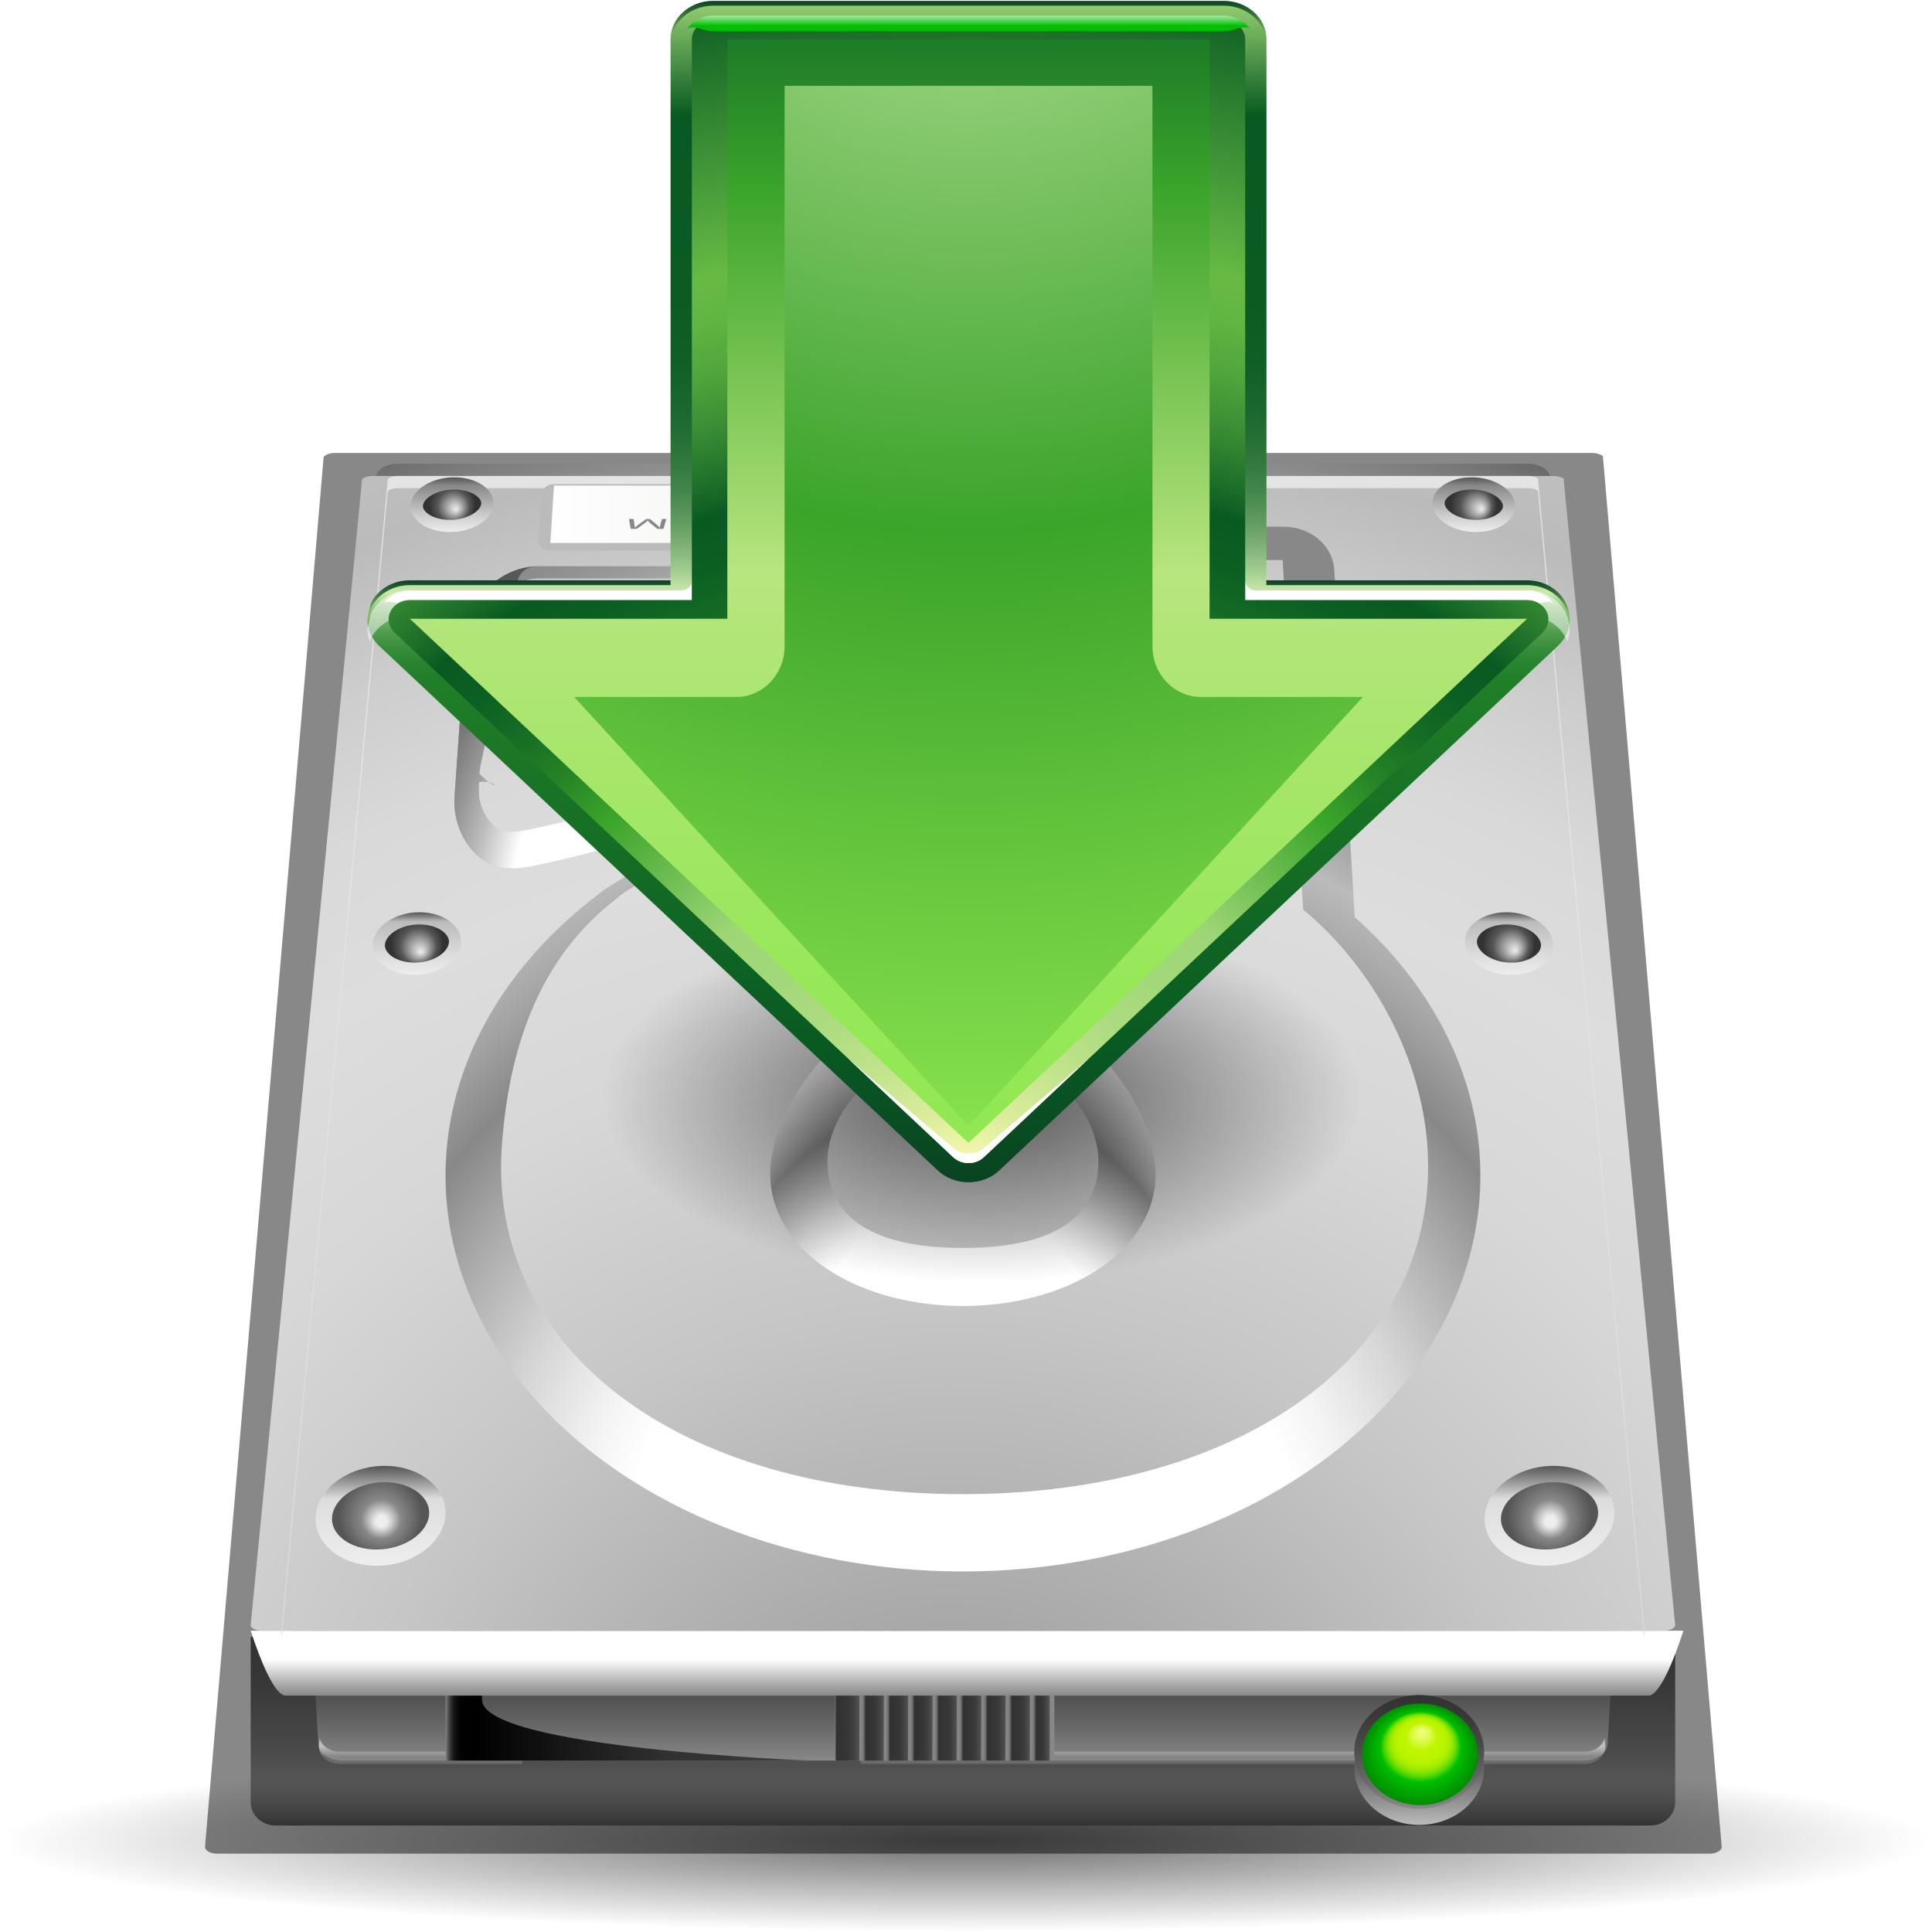 <?xml version="1.0" encoding="UTF-8" standalone="no"?>
<!-- Generator: Adobe Illustrator 12.0.0, SVG Export Plug-In . SVG Version: 6.00 Build 51448)  -->
<svg
   xmlns:ns="http://ns.adobe.com/SaveForWeb/1.0/"
   xmlns:a="http://ns.adobe.com/AdobeSVGViewerExtensions/3.0/"
   xmlns:dc="http://purl.org/dc/elements/1.1/"
   xmlns:cc="http://web.resource.org/cc/"
   xmlns:rdf="http://www.w3.org/1999/02/22-rdf-syntax-ns#"
   xmlns:svg="http://www.w3.org/2000/svg"
   xmlns="http://www.w3.org/2000/svg"
   xmlns:xlink="http://www.w3.org/1999/xlink"
   xmlns:sodipodi="http://sodipodi.sourceforge.net/DTD/sodipodi-0.dtd"
   xmlns:inkscape="http://www.inkscape.org/namespaces/inkscape"
   version="1.0"
   id="Layer_1"
   width="128"
   height="128"
   viewBox="0 0 109.547 119"
   overflow="visible"
   enable-background="new 0 0 109.547 119"
   xml:space="preserve"
   sodipodi:version="0.32"
   inkscape:version="0.45.1"
   sodipodi:docname="kget.svg"
   sodipodi:docbase="/home/david/Projects/Oxygen/oxygen/scalable/apps"
   inkscape:export-filename="/home/david/Desktop/kget.png"
   inkscape:export-xdpi="11.25"
   inkscape:export-ydpi="11.25"
   inkscape:output_extension="org.inkscape.output.svg.inkscape"><defs
   id="defs155"><linearGradient
   inkscape:collect="always"
   id="linearGradient4696"><stop
     style="stop-color:#004d00;stop-opacity:1;"
     offset="0"
     id="stop4698" /><stop
     style="stop-color:#004d00;stop-opacity:0;"
     offset="1"
     id="stop4700" /></linearGradient><radialGradient
   gradientTransform="matrix(0.233,0,0,-1.859374e-2,-6.964,1.273)"
   gradientUnits="userSpaceOnUse"
   id="path2295_1_"
   fy="-6071.023"
   fx="267.365"
   r="253.019"
   cy="-6078.353"
   cx="265.393">
				<stop
   id="stop8"
   offset="0"
   style="stop-color:#000000;stop-opacity:1" />
				<stop
   id="stop10"
   offset="1"
   style="stop-color:black;stop-opacity:0;" />
				<a:midPointStop
   offset="0"
   style="stop-color:#000000" />
				<a:midPointStop
   offset="0.5"
   style="stop-color:#000000" />
				<a:midPointStop
   offset="1"
   style="stop-color:#FFFFFF" />
			</radialGradient><filter
   id="filter4114"
   inkscape:collect="always"><feGaussianBlur
     id="feGaussianBlur4116"
     stdDeviation="1.271"
     inkscape:collect="always" /></filter>
		
	<radialGradient
   gradientUnits="userSpaceOnUse"
   id="XMLID_78_"
   fy="110.666"
   fx="106.729"
   r="1.875"
   cy="111.541"
   cx="106.666">
			<stop
   id="stop697"
   offset="0"
   style="stop-color:#f0ff80;stop-opacity:1" />
			<stop
   id="stop699"
   offset="0.039"
   style="stop-color:#edfe77;stop-opacity:1" />
			<stop
   id="stop701"
   offset="0.103"
   style="stop-color:#e3fc5f;stop-opacity:1" />
			<stop
   id="stop703"
   offset="0.184"
   style="stop-color:#d4f937;stop-opacity:1" />
			<stop
   id="stop705"
   offset="0.277"
   style="stop-color:#bff500;stop-opacity:1" />
			<stop
   id="stop707"
   offset="0.278"
   style="stop-color:#bff500;stop-opacity:1" />
			<stop
   id="stop709"
   offset="0.382"
   style="stop-color:#bcf400;stop-opacity:1" />
			<stop
   id="stop711"
   offset="0.444"
   style="stop-color:#b4f200;stop-opacity:1" />
			<stop
   id="stop713"
   offset="0.495"
   style="stop-color:#a6ee00;stop-opacity:1" />
			<stop
   id="stop715"
   offset="0.54"
   style="stop-color:#92e800;stop-opacity:1" />
			<stop
   id="stop717"
   offset="0.581"
   style="stop-color:#77e100;stop-opacity:1" />
			<stop
   id="stop719"
   offset="0.619"
   style="stop-color:#57d800;stop-opacity:1" />
			<stop
   id="stop721"
   offset="0.655"
   style="stop-color:#31cd00;stop-opacity:1" />
			<stop
   id="stop723"
   offset="0.688"
   style="stop-color:#06c100;stop-opacity:1" />
			<stop
   id="stop725"
   offset="0.692"
   style="stop-color:#00bf00;stop-opacity:1" />
			<stop
   id="stop727"
   offset="1"
   style="stop-color:#008c00;stop-opacity:1" />
		</radialGradient>
		
		<linearGradient
   gradientTransform="matrix(0,-1,1,0,182.997,295.082)"
   gradientUnits="userSpaceOnUse"
   id="XMLID_77_"
   y2="-76.333"
   x2="186.166"
   y1="-76.333"
   x1="180.916">
			<stop
   id="stop684"
   offset="0"
   style="stop-color:#888888;stop-opacity:1" />
			<stop
   id="stop686"
   offset="0.279"
   style="stop-color:#656565;stop-opacity:1" />
			<stop
   id="stop688"
   offset="0.565"
   style="stop-color:#494949;stop-opacity:1" />
			<stop
   id="stop690"
   offset="0.815"
   style="stop-color:#383838;stop-opacity:1" />
			<stop
   id="stop692"
   offset="1"
   style="stop-color:#323232;stop-opacity:1" />
		</linearGradient>
		
		
			<linearGradient
   gradientTransform="matrix(0,1,-1,0,30.335,-71.999)"
   gradientUnits="userSpaceOnUse"
   id="XMLID_76_"
   y2="-76.331"
   x2="181.665"
   y1="-76.331"
   x1="186.915">
			<stop
   id="stop669"
   offset="0"
   style="stop-color:#bbbbbb;stop-opacity:1" />
			<stop
   id="stop671"
   offset="0.231"
   style="stop-color:#8d8d8d;stop-opacity:1" />
			<stop
   id="stop673"
   offset="0.463"
   style="stop-color:#666666;stop-opacity:1" />
			<stop
   id="stop675"
   offset="0.677"
   style="stop-color:#494949;stop-opacity:1" />
			<stop
   id="stop677"
   offset="0.863"
   style="stop-color:#383838;stop-opacity:1" />
			<stop
   id="stop679"
   offset="1"
   style="stop-color:#323232;stop-opacity:1" />
		</linearGradient>
		
			<radialGradient
   r="2.563"
   fy="98"
   fx="15"
   cy="97.588"
   cx="14.934"
   gradientTransform="matrix(1.007,0,0,1,28.963,3.324)"
   gradientUnits="userSpaceOnUse"
   id="radialGradient4061"
   xlink:href="#XMLID_66_"
   inkscape:collect="always" /><linearGradient
   y2="94.513"
   x2="14.934"
   y1="100.662"
   x1="14.934"
   gradientTransform="matrix(1.007,0,0,1,28.963,3.324)"
   gradientUnits="userSpaceOnUse"
   id="linearGradient4059"
   xlink:href="#XMLID_65_"
   inkscape:collect="always" /><linearGradient
   y2="110.178"
   x2="72"
   y1="110.178"
   x1="70"
   gradientTransform="matrix(0.75,0,0,0.75,31.87,32)"
   gradientUnits="userSpaceOnUse"
   id="linearGradient4049"
   xlink:href="#XMLID_53_"
   inkscape:collect="always" /><linearGradient
   y2="110.178"
   x2="70"
   y1="110.178"
   x1="68"
   gradientTransform="matrix(0.75,0,0,0.75,31.87,32)"
   gradientUnits="userSpaceOnUse"
   id="linearGradient4047"
   xlink:href="#XMLID_52_"
   inkscape:collect="always" /><linearGradient
   y2="110.178"
   x2="68"
   y1="110.178"
   x1="66"
   gradientTransform="matrix(0.75,0,0,0.75,31.87,32)"
   gradientUnits="userSpaceOnUse"
   id="linearGradient4045"
   xlink:href="#XMLID_51_"
   inkscape:collect="always" /><linearGradient
   y2="110.178"
   x2="66"
   y1="110.178"
   x1="64"
   gradientTransform="matrix(0.75,0,0,0.75,31.87,32)"
   gradientUnits="userSpaceOnUse"
   id="linearGradient4043"
   xlink:href="#XMLID_50_"
   inkscape:collect="always" /><linearGradient
   y2="110.178"
   x2="64"
   y1="110.178"
   x1="62"
   gradientTransform="matrix(0.75,0,0,0.75,31.87,32)"
   gradientUnits="userSpaceOnUse"
   id="linearGradient4041"
   xlink:href="#XMLID_49_"
   inkscape:collect="always" /><linearGradient
   y2="110.178"
   x2="62"
   y1="110.178"
   x1="60"
   gradientTransform="matrix(0.75,0,0,0.75,31.87,32)"
   gradientUnits="userSpaceOnUse"
   id="linearGradient4039"
   xlink:href="#XMLID_48_"
   inkscape:collect="always" /><linearGradient
   y2="110.178"
   x2="60"
   y1="110.178"
   x1="58"
   gradientTransform="matrix(0.75,0,0,0.75,31.87,32)"
   gradientUnits="userSpaceOnUse"
   id="linearGradient4037"
   xlink:href="#XMLID_47_"
   inkscape:collect="always" /><linearGradient
   y2="110.178"
   x2="58"
   y1="110.178"
   x1="56"
   gradientTransform="matrix(0.75,0,0,0.75,31.87,32)"
   gradientUnits="userSpaceOnUse"
   id="linearGradient4035"
   xlink:href="#XMLID_46_"
   inkscape:collect="always" /><linearGradient
   y2="110.178"
   x2="56"
   y1="110.178"
   x1="54"
   gradientTransform="matrix(0.75,0,0,0.75,31.87,32)"
   gradientUnits="userSpaceOnUse"
   id="linearGradient4033"
   xlink:href="#XMLID_45_"
   inkscape:collect="always" /><linearGradient
   id="XMLID_2_"
   gradientUnits="userSpaceOnUse"
   x1="28"
   y1="64"
   x2="28"
   y2="0">
	<stop
   offset="0"
   style="stop-color:#888A85"
   id="stop6" />
	<stop
   offset="0.5"
   style="stop-color:#000000"
   id="stop2989" />
	<stop
   offset="1"
   style="stop-color:#888A85"
   id="stop2991" />
</linearGradient><linearGradient
   inkscape:collect="always"
   xlink:href="#XMLID_2_"
   id="linearGradient2753"
   x1="47.972"
   y1="35.893"
   x2="55.927"
   y2="27.938"
   gradientUnits="userSpaceOnUse" /><linearGradient
   x1="-0.07"
   y1="25.541"
   x2="122.113"
   y2="25.541"
   id="linearGradient8134"
   gradientUnits="userSpaceOnUse"
   gradientTransform="matrix(-0.938,0,0,-0.974,118.297,13.919)">
	<stop
   style="stop-color:#ffffff;stop-opacity:0;"
   offset="0"
   id="stop8136" /><stop
   id="stop8138"
   offset="0.086"
   style="stop-color:#b4b7bf;stop-opacity:0.247;" /><stop
   id="stop8140"
   offset="0.238"
   style="stop-color:#717275;stop-opacity:0.498;" /><stop
   id="stop8142"
   offset="0.488"
   style="stop-color:#5d5e61;stop-opacity:1;" />
	<stop
   style="stop-color:#303132;stop-opacity:1;"
   offset="1"
   id="stop8144" />
</linearGradient><linearGradient
   inkscape:collect="always"
   xlink:href="#linearGradient8134"
   id="linearGradient8146"
   gradientUnits="userSpaceOnUse"
   gradientTransform="matrix(-0.688,0,0,-0.708,206.066,-1.345)"
   spreadMethod="pad"
   x1="11.207"
   y1="-1.2618321e-05"
   x2="94.859"
   y2="43.101" /><linearGradient
   id="linearGradient3291"><stop
     style="stop-color:black;stop-opacity:1"
     offset="0"
     id="stop3293" /><stop
     style="stop-color:black;stop-opacity:0"
     offset="1"
     id="stop3295" /></linearGradient><radialGradient
   inkscape:collect="always"
   xlink:href="#linearGradient3291"
   id="radialGradient5084"
   cx="61.056"
   cy="76.883"
   fx="61.056"
   fy="76.883"
   r="61.056"
   gradientTransform="matrix(1,0,0,9.3749994e-2,0,69.676)"
   gradientUnits="userSpaceOnUse" /><linearGradient
   inkscape:collect="always"
   xlink:href="#linearGradient8134"
   id="linearGradient5862"
   x1="101.968"
   y1="10.103"
   x2="-0.093"
   y2="-31.873"
   gradientUnits="userSpaceOnUse"
   gradientTransform="matrix(-0.679,-0.274,-0.306,0.723,87.412,22.927)" />
	
	
	
	
<linearGradient
   x1="30.115"
   y1="9.646"
   x2="69.126"
   y2="9.646"
   id="XMLID_75_"
   gradientUnits="userSpaceOnUse">
		<stop
   style="stop-color:#ffffff;stop-opacity:1"
   offset="0"
   id="stop634" />
		<stop
   style="stop-color:#fdfdfd;stop-opacity:1"
   offset="0.058"
   id="stop636" />
		<stop
   style="stop-color:#f2f2f0;stop-opacity:1"
   offset="0.542"
   id="stop638" />
		<stop
   style="stop-color:#eeeeec;stop-opacity:1"
   offset="1"
   id="stop640" />
	</linearGradient>
	
	
	<radialGradient
   gradientTransform="matrix(0.75,0,0,0.75,31.87,32)"
   cx="22.047"
   cy="8.859"
   r="1.91"
   fx="22.375"
   fy="9.25"
   id="XMLID_74_"
   gradientUnits="userSpaceOnUse">
		<stop
   style="stop-color:#eeeeee;stop-opacity:1"
   offset="0"
   id="stop619" />
		<stop
   style="stop-color:#cecece;stop-opacity:1"
   offset="0.16"
   id="stop621" />
		<stop
   style="stop-color:#888888;stop-opacity:1"
   offset="0.468"
   id="stop623" />
		<stop
   style="stop-color:#555555;stop-opacity:1"
   offset="0.686"
   id="stop625" />
		<stop
   style="stop-color:#323232;stop-opacity:1"
   offset="1"
   id="stop627" />
	</radialGradient>
	
	<linearGradient
   gradientTransform="matrix(0.75,0,0,0.75,31.87,32)"
   x1="22.046"
   y1="11.107"
   x2="22.046"
   y2="6.612"
   id="XMLID_73_"
   gradientUnits="userSpaceOnUse">
		<stop
   style="stop-color:#eeeeee;stop-opacity:1"
   offset="0"
   id="stop608" />
		<stop
   style="stop-color:#cecece;stop-opacity:1"
   offset="0.291"
   id="stop610" />
		<stop
   style="stop-color:#888888;stop-opacity:1"
   offset="0.85"
   id="stop612" />
		<stop
   style="stop-color:#555555;stop-opacity:1"
   offset="1"
   id="stop614" />
	</linearGradient>
	
	<radialGradient
   gradientTransform="matrix(0.75,0,0,0.75,31.87,32)"
   cx="105.953"
   cy="8.859"
   r="1.91"
   fx="106.625"
   fy="9.25"
   id="XMLID_72_"
   gradientUnits="userSpaceOnUse">
		<stop
   style="stop-color:#eeeeee;stop-opacity:1"
   offset="0"
   id="stop595" />
		<stop
   style="stop-color:#cecece;stop-opacity:1"
   offset="0.16"
   id="stop597" />
		<stop
   style="stop-color:#888888;stop-opacity:1"
   offset="0.468"
   id="stop599" />
		<stop
   style="stop-color:#555555;stop-opacity:1"
   offset="0.686"
   id="stop601" />
		<stop
   style="stop-color:#323232;stop-opacity:1"
   offset="1"
   id="stop603" />
	</radialGradient>
	
	<linearGradient
   gradientTransform="matrix(0.75,0,0,0.75,31.87,32)"
   x1="105.953"
   y1="11.107"
   x2="105.953"
   y2="6.612"
   id="XMLID_71_"
   gradientUnits="userSpaceOnUse">
		<stop
   style="stop-color:#eeeeee;stop-opacity:1"
   offset="0"
   id="stop584" />
		<stop
   style="stop-color:#cecece;stop-opacity:1"
   offset="0.291"
   id="stop586" />
		<stop
   style="stop-color:#888888;stop-opacity:1"
   offset="0.85"
   id="stop588" />
		<stop
   style="stop-color:#555555;stop-opacity:1"
   offset="1"
   id="stop590" />
	</linearGradient>
	
	<radialGradient
   gradientTransform="matrix(0.75,0,0,0.75,31.87,32)"
   cx="19.157"
   cy="44.9"
   r="2.165"
   fx="19.5"
   fy="45.625"
   id="XMLID_70_"
   gradientUnits="userSpaceOnUse">
		<stop
   style="stop-color:#eeeeee;stop-opacity:1"
   offset="0"
   id="stop571" />
		<stop
   style="stop-color:#cecece;stop-opacity:1"
   offset="0.16"
   id="stop573" />
		<stop
   style="stop-color:#888888;stop-opacity:1"
   offset="0.468"
   id="stop575" />
		<stop
   style="stop-color:#555555;stop-opacity:1"
   offset="0.686"
   id="stop577" />
		<stop
   style="stop-color:#323232;stop-opacity:1"
   offset="1"
   id="stop579" />
	</radialGradient>
	
	<linearGradient
   gradientTransform="matrix(0.75,0,0,0.75,31.87,32)"
   x1="19.157"
   y1="47.468"
   x2="19.157"
   y2="42.332"
   id="XMLID_69_"
   gradientUnits="userSpaceOnUse">
		<stop
   style="stop-color:#eeeeee;stop-opacity:1"
   offset="0"
   id="stop560" />
		<stop
   style="stop-color:#cecece;stop-opacity:1"
   offset="0.547"
   id="stop562" />
		<stop
   style="stop-color:#bbbbbb;stop-opacity:1"
   offset="0.85"
   id="stop564" />
		<stop
   style="stop-color:#555555;stop-opacity:1"
   offset="1"
   id="stop566" />
	</linearGradient>
	
	<radialGradient
   gradientTransform="matrix(0.75,0,0,0.75,31.87,32)"
   cx="108.842"
   cy="44.9"
   r="2.165"
   fx="109.375"
   fy="45.5"
   id="XMLID_68_"
   gradientUnits="userSpaceOnUse">
		<stop
   style="stop-color:#eeeeee;stop-opacity:1"
   offset="0"
   id="stop547" />
		<stop
   style="stop-color:#cecece;stop-opacity:1"
   offset="0.16"
   id="stop549" />
		<stop
   style="stop-color:#888888;stop-opacity:1"
   offset="0.468"
   id="stop551" />
		<stop
   style="stop-color:#555555;stop-opacity:1"
   offset="0.686"
   id="stop553" />
		<stop
   style="stop-color:#323232;stop-opacity:1"
   offset="1"
   id="stop555" />
	</radialGradient>
	
	<linearGradient
   gradientTransform="matrix(0.75,0,0,0.75,31.87,32)"
   x1="108.842"
   y1="47.468"
   x2="108.842"
   y2="42.332"
   id="XMLID_67_"
   gradientUnits="userSpaceOnUse">
		<stop
   style="stop-color:#eeeeee;stop-opacity:1"
   offset="0"
   id="stop536" />
		<stop
   style="stop-color:#cecece;stop-opacity:1"
   offset="0.547"
   id="stop538" />
		<stop
   style="stop-color:#bbbbbb;stop-opacity:1"
   offset="0.85"
   id="stop540" />
		<stop
   style="stop-color:#555555;stop-opacity:1"
   offset="1"
   id="stop542" />
	</linearGradient>
	
	<radialGradient
   gradientTransform="matrix(1.007,0,0,1,28.963,3.324)"
   cx="14.934"
   cy="97.588"
   r="2.563"
   fx="15"
   fy="98"
   id="XMLID_66_"
   gradientUnits="userSpaceOnUse">
		<stop
   style="stop-color:#eeeeee;stop-opacity:1"
   offset="0.13"
   id="stop525" />
		<stop
   style="stop-color:#cecece;stop-opacity:1"
   offset="0.246"
   id="stop527" />
		<stop
   style="stop-color:#888888;stop-opacity:1"
   offset="0.468"
   id="stop529" />
		<stop
   style="stop-color:#555555;stop-opacity:1"
   offset="1"
   id="stop531" />
	</radialGradient>
	
	<linearGradient
   gradientTransform="matrix(1.007,0,0,1,28.963,3.324)"
   x1="14.934"
   y1="100.662"
   x2="14.934"
   y2="94.513"
   id="XMLID_65_"
   gradientUnits="userSpaceOnUse">
		<stop
   style="stop-color:#eeeeee;stop-opacity:1"
   offset="0"
   id="stop516" />
		<stop
   style="stop-color:#dddddd;stop-opacity:1"
   offset="0.669"
   id="stop518" />
		<stop
   style="stop-color:#555555;stop-opacity:1"
   offset="1"
   id="stop520" />
	</linearGradient>
	
	<radialGradient
   gradientTransform="matrix(0.75,0,0,0.75,31.87,32)"
   cx="113.065"
   cy="97.588"
   r="2.563"
   fx="113.667"
   fy="98"
   id="XMLID_64_"
   gradientUnits="userSpaceOnUse">
		<stop
   style="stop-color:#eeeeee;stop-opacity:1"
   offset="0"
   id="stop505" />
		<stop
   style="stop-color:#cecece;stop-opacity:1"
   offset="0.16"
   id="stop507" />
		<stop
   style="stop-color:#888888;stop-opacity:1"
   offset="0.468"
   id="stop509" />
		<stop
   style="stop-color:#555555;stop-opacity:1"
   offset="1"
   id="stop511" />
	</radialGradient>
	
	<linearGradient
   gradientTransform="matrix(0.75,0,0,0.75,31.87,32)"
   x1="113.065"
   y1="100.662"
   x2="113.065"
   y2="94.513"
   id="XMLID_63_"
   gradientUnits="userSpaceOnUse">
		<stop
   style="stop-color:#eeeeee;stop-opacity:1"
   offset="0"
   id="stop496" />
		<stop
   style="stop-color:#dddddd;stop-opacity:1"
   offset="0.669"
   id="stop498" />
		<stop
   style="stop-color:#555555;stop-opacity:1"
   offset="1"
   id="stop500" />
	</linearGradient>
	
	<radialGradient
   gradientTransform="matrix(0.75,0,0,0.75,31.87,32)"
   cx="54"
   cy="44"
   r="60.828"
   id="XMLID_62_"
   gradientUnits="userSpaceOnUse">
		<stop
   style="stop-color:#ffffff;stop-opacity:1"
   offset="0.45"
   id="stop475" />
		<stop
   style="stop-color:#ededed;stop-opacity:1"
   offset="0.463"
   id="stop477" />
		<stop
   style="stop-color:#bfbfbf;stop-opacity:1"
   offset="0.5"
   id="stop479" />
		<stop
   style="stop-color:#999999;stop-opacity:1"
   offset="0.538"
   id="stop481" />
		<stop
   style="stop-color:#7b7b7b;stop-opacity:1"
   offset="0.575"
   id="stop483" />
		<stop
   style="stop-color:#666666;stop-opacity:1"
   offset="0.611"
   id="stop485" />
		<stop
   style="stop-color:#595959;stop-opacity:1"
   offset="0.647"
   id="stop487" />
		<stop
   style="stop-color:#555555;stop-opacity:1"
   offset="0.68"
   id="stop489" />
		<stop
   style="stop-color:#888888;stop-opacity:1"
   offset="0.965"
   id="stop491" />
	</radialGradient>
	
	<radialGradient
   gradientTransform="matrix(0.75,0,0,0.75,31.87,32)"
   cx="58"
   cy="53"
   r="70.118"
   id="XMLID_61_"
   gradientUnits="userSpaceOnUse">
		<stop
   style="stop-color:#ffffff;stop-opacity:1"
   offset="0.45"
   id="stop452" />
		<stop
   style="stop-color:#f1f1f1;stop-opacity:1"
   offset="0.467"
   id="stop454" />
		<stop
   style="stop-color:#cccccc;stop-opacity:1"
   offset="0.524"
   id="stop456" />
		<stop
   style="stop-color:#aeaeae;stop-opacity:1"
   offset="0.58"
   id="stop458" />
		<stop
   style="stop-color:#999999;stop-opacity:1"
   offset="0.635"
   id="stop460" />
		<stop
   style="stop-color:#8c8c8c;stop-opacity:1"
   offset="0.689"
   id="stop462" />
		<stop
   style="stop-color:#888888;stop-opacity:1"
   offset="0.74"
   id="stop464" />
		<stop
   style="stop-color:#6c6c6c;stop-opacity:1"
   offset="0.837"
   id="stop466" />
		<stop
   style="stop-color:#5b5b5b;stop-opacity:1"
   offset="0.924"
   id="stop468" />
		<stop
   style="stop-color:#555555;stop-opacity:1"
   offset="0.988"
   id="stop470" />
	</radialGradient>
	
	
	<radialGradient
   gradientTransform="matrix(0.834,0,0,0.848,26.49,26.78)"
   cx="63.5"
   cy="75"
   r="31.5"
   id="XMLID_60_"
   gradientUnits="userSpaceOnUse">
		<stop
   style="stop-color:#ffffff;stop-opacity:1"
   offset="0.325"
   id="stop427" />
		<stop
   style="stop-color:#f4f4f4;stop-opacity:1"
   offset="0.362"
   id="stop429" />
		<stop
   style="stop-color:#d7d7d7;stop-opacity:1"
   offset="0.427"
   id="stop431" />
		<stop
   style="stop-color:#a8a8a8;stop-opacity:1"
   offset="0.511"
   id="stop433" />
		<stop
   style="stop-color:#888888;stop-opacity:1"
   offset="0.562"
   id="stop435" />
		<stop
   style="stop-color:#a4a4a4;stop-opacity:1"
   offset="0.593"
   id="stop437" />
		<stop
   style="stop-color:#cbcbcb;stop-opacity:1"
   offset="0.645"
   id="stop439" />
		<stop
   style="stop-color:#e8e8e8;stop-opacity:1"
   offset="0.692"
   id="stop441" />
		<stop
   style="stop-color:#f9f9f9;stop-opacity:1"
   offset="0.733"
   id="stop443" />
		<stop
   style="stop-color:#ffffff;stop-opacity:1"
   offset="0.763"
   id="stop445" />
	</radialGradient>
	
	<radialGradient
   cx="64"
   cy="100.225"
   r="90"
   id="XMLID_59_"
   gradientUnits="userSpaceOnUse"
   gradientTransform="matrix(0.725,0,0,0.739,33.479,31.401)">
		<stop
   style="stop-color:#ffffff;stop-opacity:1"
   offset="0.325"
   id="stop400" />
		<stop
   style="stop-color:#f4f4f4;stop-opacity:1"
   offset="0.371"
   id="stop402" />
		<stop
   style="stop-color:#d7d7d7;stop-opacity:1"
   offset="0.452"
   id="stop404" />
		<stop
   style="stop-color:#a8a8a8;stop-opacity:1"
   offset="0.557"
   id="stop406" />
		<stop
   style="stop-color:#888888;stop-opacity:1"
   offset="0.621"
   id="stop408" />
		<stop
   style="stop-color:#a3a3a3;stop-opacity:1"
   offset="0.679"
   id="stop410" />
		<stop
   style="stop-color:#bbbbbb;stop-opacity:1"
   offset="0.74"
   id="stop412" />
		<stop
   style="stop-color:#b3b3b3;stop-opacity:1"
   offset="0.752"
   id="stop414" />
		<stop
   style="stop-color:#a0a0a0;stop-opacity:1"
   offset="0.791"
   id="stop416" />
		<stop
   style="stop-color:#929292;stop-opacity:1"
   offset="0.837"
   id="stop418" />
		<stop
   style="stop-color:#8a8a8a;stop-opacity:1"
   offset="0.895"
   id="stop420" />
		<stop
   style="stop-color:#888888;stop-opacity:1"
   offset="1"
   id="stop422" />
	</radialGradient>
	
	
		<linearGradient
   gradientTransform="matrix(0.75,0,0,0.75,31.87,32)"
   x1="63.999"
   y1="101.722"
   x2="63.999"
   y2="6.501"
   id="XMLID_58_"
   gradientUnits="userSpaceOnUse">
		<stop
   style="stop-color:#dddddd;stop-opacity:1"
   offset="0"
   id="stop391" />
		<stop
   style="stop-color:#e3e3e3;stop-opacity:1"
   offset="0.517"
   id="stop393" />
		<stop
   style="stop-color:#eeeeee;stop-opacity:1"
   offset="1"
   id="stop395" />
	</linearGradient>
	
	<radialGradient
   gradientTransform="matrix(0.783,0,0,0.745,29.733,32.034)"
   cx="63"
   cy="124"
   r="162"
   id="XMLID_57_"
   gradientUnits="userSpaceOnUse">
		<stop
   style="stop-color:#888888;stop-opacity:1"
   offset="0"
   id="stop366" />
		<stop
   style="stop-color:#aaaaaa;stop-opacity:1"
   offset="0.147"
   id="stop368" />
		<stop
   style="stop-color:#c6c6c6;stop-opacity:1"
   offset="0.302"
   id="stop370" />
		<stop
   style="stop-color:#d7d7d7;stop-opacity:1"
   offset="0.438"
   id="stop372" />
		<stop
   style="stop-color:#dddddd;stop-opacity:1"
   offset="0.539"
   id="stop374" />
		<stop
   style="stop-color:#d9d9d9;stop-opacity:1"
   offset="0.61"
   id="stop376" />
		<stop
   style="stop-color:#cdcdcd;stop-opacity:1"
   offset="0.68"
   id="stop378" />
		<stop
   style="stop-color:#bbbbbb;stop-opacity:1"
   offset="0.746"
   id="stop380" />
		<stop
   style="stop-color:#bfbfbf;stop-opacity:1"
   offset="0.784"
   id="stop382" />
		<stop
   style="stop-color:#cbcbcb;stop-opacity:1"
   offset="0.823"
   id="stop384" />
		<stop
   style="stop-color:#dddddd;stop-opacity:1"
   offset="0.858"
   id="stop386" />
	</radialGradient>
	
	<radialGradient
   gradientTransform="matrix(0.75,0,0,0.737,31.87,32.071)"
   cx="63"
   cy="124"
   r="162"
   id="XMLID_56_"
   gradientUnits="userSpaceOnUse">
		<stop
   style="stop-color:#888888;stop-opacity:1"
   offset="0"
   id="stop343" />
		<stop
   style="stop-color:#a4a4a4;stop-opacity:1"
   offset="0.242"
   id="stop345" />
		<stop
   style="stop-color:#b5b5b5;stop-opacity:1"
   offset="0.456"
   id="stop347" />
		<stop
   style="stop-color:#bbbbbb;stop-opacity:1"
   offset="0.615"
   id="stop349" />
		<stop
   style="stop-color:#b7b7b7;stop-opacity:1"
   offset="0.654"
   id="stop351" />
		<stop
   style="stop-color:#ababab;stop-opacity:1"
   offset="0.693"
   id="stop353" />
		<stop
   style="stop-color:#979797;stop-opacity:1"
   offset="0.732"
   id="stop355" />
		<stop
   style="stop-color:#7b7b7b;stop-opacity:1"
   offset="0.77"
   id="stop357" />
		<stop
   style="stop-color:#575757;stop-opacity:1"
   offset="0.809"
   id="stop359" />
		<stop
   style="stop-color:#555555;stop-opacity:1"
   offset="0.811"
   id="stop361" />
	</radialGradient>
	
	<linearGradient
   gradientTransform="matrix(0.774,0,0,1.391,30.581,-33.834)"
   x1="64.001"
   y1="104.855"
   x2="64.001"
   y2="101.978"
   id="XMLID_55_"
   gradientUnits="userSpaceOnUse">
		<stop
   style="stop-color:#888888;stop-opacity:1"
   offset="0"
   id="stop332" />
		<stop
   style="stop-color:#a8a8a8;stop-opacity:1"
   offset="0.167"
   id="stop334" />
		<stop
   style="stop-color:#f8f8f8;stop-opacity:1"
   offset="0.532"
   id="stop336" />
		<stop
   style="stop-color:#ffffff;stop-opacity:1"
   offset="0.562"
   id="stop338" />
	</linearGradient>
	
	<linearGradient
   gradientTransform="matrix(0.75,0,0,0.75,30.75,29.375)"
   x1="23"
   y1="109.678"
   x2="53"
   y2="109.678"
   id="XMLID_54_"
   gradientUnits="userSpaceOnUse">
		<stop
   style="stop-color:#888888;stop-opacity:1"
   offset="0"
   id="stop301" />
		<stop
   style="stop-color:#767676;stop-opacity:1"
   offset="0.002"
   id="stop303" />
		<stop
   style="stop-color:#575757;stop-opacity:1"
   offset="0.007"
   id="stop305" />
		<stop
   style="stop-color:#3b3b3b;stop-opacity:1"
   offset="0.012"
   id="stop307" />
		<stop
   style="stop-color:#252525;stop-opacity:1"
   offset="0.018"
   id="stop309" />
		<stop
   style="stop-color:#141414;stop-opacity:1"
   offset="0.024"
   id="stop311" />
		<stop
   style="stop-color:#090909;stop-opacity:1"
   offset="0.033"
   id="stop313" />
		<stop
   style="stop-color:#020202;stop-opacity:1"
   offset="0.044"
   id="stop315" />
		<stop
   style="stop-color:#000000;stop-opacity:1"
   offset="0.077"
   id="stop317" />
		<stop
   style="stop-color:#323232;stop-opacity:1"
   offset="0.621"
   id="stop319" />
		<stop
   style="stop-color:#353535;stop-opacity:1"
   offset="0.784"
   id="stop321" />
		<stop
   style="stop-color:#3d3d3d;stop-opacity:1"
   offset="0.882"
   id="stop323" />
		<stop
   style="stop-color:#4b4b4b;stop-opacity:1"
   offset="0.962"
   id="stop325" />
		<stop
   style="stop-color:#555555;stop-opacity:1"
   offset="1"
   id="stop327" />
	</linearGradient>
	
	<linearGradient
   gradientTransform="matrix(0.75,0,0,0.75,31.87,32)"
   x1="70"
   y1="110.178"
   x2="72"
   y2="110.178"
   id="XMLID_53_"
   gradientUnits="userSpaceOnUse">
		<stop
   style="stop-color:#888888;stop-opacity:1"
   offset="0"
   id="stop274" />
		<stop
   style="stop-color:#858585;stop-opacity:1"
   offset="0.08"
   id="stop276" />
		<stop
   style="stop-color:#7d7d7d;stop-opacity:1"
   offset="0.129"
   id="stop278" />
		<stop
   style="stop-color:#6f6f6f;stop-opacity:1"
   offset="0.168"
   id="stop280" />
		<stop
   style="stop-color:#5b5b5b;stop-opacity:1"
   offset="0.204"
   id="stop282" />
		<stop
   style="stop-color:#414141;stop-opacity:1"
   offset="0.235"
   id="stop284" />
		<stop
   style="stop-color:#323232;stop-opacity:1"
   offset="0.25"
   id="stop286" />
		<stop
   style="stop-color:#353535;stop-opacity:1"
   offset="0.481"
   id="stop288" />
		<stop
   style="stop-color:#3d3d3d;stop-opacity:1"
   offset="0.619"
   id="stop290" />
		<stop
   style="stop-color:#4b4b4b;stop-opacity:1"
   offset="0.733"
   id="stop292" />
		<stop
   style="stop-color:#555555;stop-opacity:1"
   offset="0.787"
   id="stop294" />
		<stop
   style="stop-color:#888888;stop-opacity:1"
   offset="0.834"
   id="stop296" />
	</linearGradient>
	
	<linearGradient
   gradientTransform="matrix(0.75,0,0,0.75,31.87,32)"
   x1="68"
   y1="110.178"
   x2="70"
   y2="110.178"
   id="XMLID_52_"
   gradientUnits="userSpaceOnUse">
		<stop
   style="stop-color:#888888;stop-opacity:1"
   offset="0"
   id="stop249" />
		<stop
   style="stop-color:#858585;stop-opacity:1"
   offset="0.08"
   id="stop251" />
		<stop
   style="stop-color:#7d7d7d;stop-opacity:1"
   offset="0.129"
   id="stop253" />
		<stop
   style="stop-color:#6f6f6f;stop-opacity:1"
   offset="0.168"
   id="stop255" />
		<stop
   style="stop-color:#5b5b5b;stop-opacity:1"
   offset="0.204"
   id="stop257" />
		<stop
   style="stop-color:#414141;stop-opacity:1"
   offset="0.235"
   id="stop259" />
		<stop
   style="stop-color:#323232;stop-opacity:1"
   offset="0.25"
   id="stop261" />
		<stop
   style="stop-color:#353535;stop-opacity:1"
   offset="0.573"
   id="stop263" />
		<stop
   style="stop-color:#3d3d3d;stop-opacity:1"
   offset="0.766"
   id="stop265" />
		<stop
   style="stop-color:#4b4b4b;stop-opacity:1"
   offset="0.924"
   id="stop267" />
		<stop
   style="stop-color:#555555;stop-opacity:1"
   offset="1"
   id="stop269" />
	</linearGradient>
	
	<linearGradient
   gradientTransform="matrix(0.75,0,0,0.75,31.87,32)"
   x1="66"
   y1="110.178"
   x2="68"
   y2="110.178"
   id="XMLID_51_"
   gradientUnits="userSpaceOnUse">
		<stop
   style="stop-color:#888888;stop-opacity:1"
   offset="0"
   id="stop224" />
		<stop
   style="stop-color:#858585;stop-opacity:1"
   offset="0.08"
   id="stop226" />
		<stop
   style="stop-color:#7d7d7d;stop-opacity:1"
   offset="0.129"
   id="stop228" />
		<stop
   style="stop-color:#6f6f6f;stop-opacity:1"
   offset="0.168"
   id="stop230" />
		<stop
   style="stop-color:#5b5b5b;stop-opacity:1"
   offset="0.204"
   id="stop232" />
		<stop
   style="stop-color:#414141;stop-opacity:1"
   offset="0.235"
   id="stop234" />
		<stop
   style="stop-color:#323232;stop-opacity:1"
   offset="0.25"
   id="stop236" />
		<stop
   style="stop-color:#353535;stop-opacity:1"
   offset="0.573"
   id="stop238" />
		<stop
   style="stop-color:#3d3d3d;stop-opacity:1"
   offset="0.766"
   id="stop240" />
		<stop
   style="stop-color:#4b4b4b;stop-opacity:1"
   offset="0.924"
   id="stop242" />
		<stop
   style="stop-color:#555555;stop-opacity:1"
   offset="1"
   id="stop244" />
	</linearGradient>
	
	<linearGradient
   gradientTransform="matrix(0.75,0,0,0.75,31.87,32)"
   x1="64"
   y1="110.178"
   x2="66"
   y2="110.178"
   id="XMLID_50_"
   gradientUnits="userSpaceOnUse">
		<stop
   style="stop-color:#888888;stop-opacity:1"
   offset="0"
   id="stop199" />
		<stop
   style="stop-color:#858585;stop-opacity:1"
   offset="0.08"
   id="stop201" />
		<stop
   style="stop-color:#7d7d7d;stop-opacity:1"
   offset="0.129"
   id="stop203" />
		<stop
   style="stop-color:#6f6f6f;stop-opacity:1"
   offset="0.168"
   id="stop205" />
		<stop
   style="stop-color:#5b5b5b;stop-opacity:1"
   offset="0.204"
   id="stop207" />
		<stop
   style="stop-color:#414141;stop-opacity:1"
   offset="0.235"
   id="stop209" />
		<stop
   style="stop-color:#323232;stop-opacity:1"
   offset="0.25"
   id="stop211" />
		<stop
   style="stop-color:#353535;stop-opacity:1"
   offset="0.573"
   id="stop213" />
		<stop
   style="stop-color:#3d3d3d;stop-opacity:1"
   offset="0.766"
   id="stop215" />
		<stop
   style="stop-color:#4b4b4b;stop-opacity:1"
   offset="0.924"
   id="stop217" />
		<stop
   style="stop-color:#555555;stop-opacity:1"
   offset="1"
   id="stop219" />
	</linearGradient>
	
	<linearGradient
   gradientTransform="matrix(0.75,0,0,0.75,31.87,32)"
   x1="62"
   y1="110.178"
   x2="64"
   y2="110.178"
   id="XMLID_49_"
   gradientUnits="userSpaceOnUse">
		<stop
   style="stop-color:#888888;stop-opacity:1"
   offset="0"
   id="stop174" />
		<stop
   style="stop-color:#858585;stop-opacity:1"
   offset="0.08"
   id="stop176" />
		<stop
   style="stop-color:#7d7d7d;stop-opacity:1"
   offset="0.129"
   id="stop178" />
		<stop
   style="stop-color:#6f6f6f;stop-opacity:1"
   offset="0.168"
   id="stop180" />
		<stop
   style="stop-color:#5b5b5b;stop-opacity:1"
   offset="0.204"
   id="stop182" />
		<stop
   style="stop-color:#414141;stop-opacity:1"
   offset="0.235"
   id="stop184" />
		<stop
   style="stop-color:#323232;stop-opacity:1"
   offset="0.25"
   id="stop186" />
		<stop
   style="stop-color:#353535;stop-opacity:1"
   offset="0.573"
   id="stop188" />
		<stop
   style="stop-color:#3d3d3d;stop-opacity:1"
   offset="0.766"
   id="stop190" />
		<stop
   style="stop-color:#4b4b4b;stop-opacity:1"
   offset="0.924"
   id="stop192" />
		<stop
   style="stop-color:#555555;stop-opacity:1"
   offset="1"
   id="stop194" />
	</linearGradient>
	
	<linearGradient
   gradientTransform="matrix(0.75,0,0,0.75,31.87,32)"
   x1="60"
   y1="110.178"
   x2="62"
   y2="110.178"
   id="XMLID_48_"
   gradientUnits="userSpaceOnUse">
		<stop
   style="stop-color:#888888;stop-opacity:1"
   offset="0"
   id="stop149" />
		<stop
   style="stop-color:#858585;stop-opacity:1"
   offset="0.08"
   id="stop151" />
		<stop
   style="stop-color:#7d7d7d;stop-opacity:1"
   offset="0.129"
   id="stop153" />
		<stop
   style="stop-color:#6f6f6f;stop-opacity:1"
   offset="0.168"
   id="stop155" />
		<stop
   style="stop-color:#5b5b5b;stop-opacity:1"
   offset="0.204"
   id="stop157" />
		<stop
   style="stop-color:#414141;stop-opacity:1"
   offset="0.235"
   id="stop159" />
		<stop
   style="stop-color:#323232;stop-opacity:1"
   offset="0.25"
   id="stop161" />
		<stop
   style="stop-color:#353535;stop-opacity:1"
   offset="0.573"
   id="stop163" />
		<stop
   style="stop-color:#3d3d3d;stop-opacity:1"
   offset="0.766"
   id="stop165" />
		<stop
   style="stop-color:#4b4b4b;stop-opacity:1"
   offset="0.924"
   id="stop167" />
		<stop
   style="stop-color:#555555;stop-opacity:1"
   offset="1"
   id="stop169" />
	</linearGradient>
	
	<linearGradient
   gradientTransform="matrix(0.75,0,0,0.75,31.87,32)"
   x1="58"
   y1="110.178"
   x2="60"
   y2="110.178"
   id="XMLID_47_"
   gradientUnits="userSpaceOnUse">
		<stop
   style="stop-color:#888888;stop-opacity:1"
   offset="0"
   id="stop2726" />
		<stop
   style="stop-color:#858585;stop-opacity:1"
   offset="0.08"
   id="stop2728" />
		<stop
   style="stop-color:#7d7d7d;stop-opacity:1"
   offset="0.129"
   id="stop2730" />
		<stop
   style="stop-color:#6f6f6f;stop-opacity:1"
   offset="0.168"
   id="stop2732" />
		<stop
   style="stop-color:#5b5b5b;stop-opacity:1"
   offset="0.204"
   id="stop2734" />
		<stop
   style="stop-color:#414141;stop-opacity:1"
   offset="0.235"
   id="stop134" />
		<stop
   style="stop-color:#323232;stop-opacity:1"
   offset="0.25"
   id="stop136" />
		<stop
   style="stop-color:#353535;stop-opacity:1"
   offset="0.573"
   id="stop138" />
		<stop
   style="stop-color:#3d3d3d;stop-opacity:1"
   offset="0.766"
   id="stop140" />
		<stop
   style="stop-color:#4b4b4b;stop-opacity:1"
   offset="0.924"
   id="stop142" />
		<stop
   style="stop-color:#555555;stop-opacity:1"
   offset="1"
   id="stop144" />
	</linearGradient>
	
	<linearGradient
   gradientTransform="matrix(0.75,0,0,0.75,31.87,32)"
   x1="56"
   y1="110.178"
   x2="58"
   y2="110.178"
   id="XMLID_46_"
   gradientUnits="userSpaceOnUse">
		<stop
   style="stop-color:#888888;stop-opacity:1"
   offset="0"
   id="stop2704" />
		<stop
   style="stop-color:#858585;stop-opacity:1"
   offset="0.08"
   id="stop2706" />
		<stop
   style="stop-color:#7d7d7d;stop-opacity:1"
   offset="0.129"
   id="stop2708" />
		<stop
   style="stop-color:#6f6f6f;stop-opacity:1"
   offset="0.168"
   id="stop2710" />
		<stop
   style="stop-color:#5b5b5b;stop-opacity:1"
   offset="0.204"
   id="stop2712" />
		<stop
   style="stop-color:#414141;stop-opacity:1"
   offset="0.235"
   id="stop2714" />
		<stop
   style="stop-color:#323232;stop-opacity:1"
   offset="0.25"
   id="stop2716" />
		<stop
   style="stop-color:#353535;stop-opacity:1"
   offset="0.573"
   id="stop2718" />
		<stop
   style="stop-color:#3d3d3d;stop-opacity:1"
   offset="0.766"
   id="stop2720" />
		<stop
   style="stop-color:#4b4b4b;stop-opacity:1"
   offset="0.924"
   id="stop2722" />
		<stop
   style="stop-color:#555555;stop-opacity:1"
   offset="1"
   id="stop119" />
	</linearGradient>
	
	<linearGradient
   gradientTransform="matrix(0.75,0,0,0.75,31.87,32)"
   x1="54"
   y1="110.178"
   x2="56"
   y2="110.178"
   id="XMLID_45_"
   gradientUnits="userSpaceOnUse">
		<stop
   style="stop-color:#888888;stop-opacity:1"
   offset="0"
   id="stop78" />
		<stop
   style="stop-color:#656565;stop-opacity:1"
   offset="0.014"
   id="stop80" />
		<stop
   style="stop-color:#494949;stop-opacity:1"
   offset="0.028"
   id="stop82" />
		<stop
   style="stop-color:#383838;stop-opacity:1"
   offset="0.041"
   id="stop84" />
		<stop
   style="stop-color:#323232;stop-opacity:1"
   offset="0.05"
   id="stop86" />
		<stop
   style="stop-color:#353535;stop-opacity:1"
   offset="0.459"
   id="stop88" />
		<stop
   style="stop-color:#3d3d3d;stop-opacity:1"
   offset="0.703"
   id="stop90" />
		<stop
   style="stop-color:#4b4b4b;stop-opacity:1"
   offset="0.904"
   id="stop92" />
		<stop
   style="stop-color:#555555;stop-opacity:1"
   offset="1"
   id="stop94" />
	</linearGradient>
	
	
	<linearGradient
   gradientTransform="matrix(0.722,0,0,0.576,33.667,49.575)"
   x1="64.001"
   y1="115.318"
   x2="64.001"
   y2="101.015"
   id="XMLID_42_"
   gradientUnits="userSpaceOnUse">
		<stop
   style="stop-color:#888888;stop-opacity:1"
   offset="0"
   id="stop49" />
		<stop
   style="stop-color:#656565;stop-opacity:1"
   offset="0.279"
   id="stop51" />
		<stop
   style="stop-color:#494949;stop-opacity:1"
   offset="0.565"
   id="stop53" />
		<stop
   style="stop-color:#383838;stop-opacity:1"
   offset="0.815"
   id="stop55" />
		<stop
   style="stop-color:#323232;stop-opacity:1"
   offset="1"
   id="stop57" />
	</linearGradient>
	
	<linearGradient
   gradientTransform="matrix(0.77,0,0,0.793,30.612,27.661)"
   x1="64.001"
   y1="116.5"
   x2="64.001"
   y2="101.833"
   id="XMLID_41_"
   gradientUnits="userSpaceOnUse">
		<stop
   style="stop-color:#323232;stop-opacity:1"
   offset="0"
   id="stop32" />
		<stop
   style="stop-color:#3e3e3e;stop-opacity:1"
   offset="0.056"
   id="stop34" />
		<stop
   style="stop-color:#4f4f4f;stop-opacity:1"
   offset="0.163"
   id="stop36" />
		<stop
   style="stop-color:#555555;stop-opacity:1"
   offset="0.243"
   id="stop38" />
		<stop
   style="stop-color:#494949;stop-opacity:1"
   offset="0.416"
   id="stop40" />
		<stop
   style="stop-color:#383838;stop-opacity:1"
   offset="0.752"
   id="stop42" />
		<stop
   style="stop-color:#323232;stop-opacity:1"
   offset="1"
   id="stop44" />
	</linearGradient>
	
	<linearGradient
   gradientTransform="matrix(0.75,0,0,0.75,31.87,32)"
   x1="64.001"
   y1="116.5"
   x2="64.001"
   y2="101.833"
   id="XMLID_40_"
   gradientUnits="userSpaceOnUse">
		<stop
   style="stop-color:#888888;stop-opacity:1"
   offset="0"
   id="stop2669" />
		<stop
   style="stop-color:#656565;stop-opacity:1"
   offset="0.279"
   id="stop2671" />
		<stop
   style="stop-color:#494949;stop-opacity:1"
   offset="0.565"
   id="stop2673" />
		<stop
   style="stop-color:#383838;stop-opacity:1"
   offset="0.815"
   id="stop2675" />
		<stop
   style="stop-color:#323232;stop-opacity:1"
   offset="1"
   id="stop2677" />
	</linearGradient>
	
	
	
	
	
	<radialGradient
   inkscape:collect="always"
   xlink:href="#XMLID_74_"
   id="radialGradient3310"
   gradientUnits="userSpaceOnUse"
   gradientTransform="matrix(0.75,0,0,0.75,-188.013,76.184)"
   cx="22.047"
   cy="8.859"
   fx="22.375"
   fy="9.25"
   r="1.91" /><linearGradient
   inkscape:collect="always"
   xlink:href="#XMLID_73_"
   id="linearGradient3313"
   gradientUnits="userSpaceOnUse"
   gradientTransform="matrix(0.75,0,0,0.75,-188.013,76.184)"
   x1="22.046"
   y1="11.107"
   x2="22.046"
   y2="6.612" /><radialGradient
   inkscape:collect="always"
   xlink:href="#XMLID_72_"
   id="radialGradient3316"
   gradientUnits="userSpaceOnUse"
   gradientTransform="matrix(0.75,0,0,0.75,-188.013,76.184)"
   cx="105.953"
   cy="8.859"
   fx="106.625"
   fy="9.25"
   r="1.91" /><linearGradient
   inkscape:collect="always"
   xlink:href="#XMLID_71_"
   id="linearGradient3319"
   gradientUnits="userSpaceOnUse"
   gradientTransform="matrix(0.75,0,0,0.75,-188.013,76.184)"
   x1="105.953"
   y1="11.107"
   x2="105.953"
   y2="6.612" /><radialGradient
   inkscape:collect="always"
   xlink:href="#XMLID_70_"
   id="radialGradient3322"
   gradientUnits="userSpaceOnUse"
   gradientTransform="matrix(0.75,0,0,0.75,-188.013,76.184)"
   cx="19.157"
   cy="44.9"
   fx="19.5"
   fy="45.625"
   r="2.165" /><linearGradient
   inkscape:collect="always"
   xlink:href="#XMLID_69_"
   id="linearGradient3325"
   gradientUnits="userSpaceOnUse"
   gradientTransform="matrix(0.75,0,0,0.75,-188.013,76.184)"
   x1="19.157"
   y1="47.468"
   x2="19.157"
   y2="42.332" /><radialGradient
   inkscape:collect="always"
   xlink:href="#XMLID_68_"
   id="radialGradient3328"
   gradientUnits="userSpaceOnUse"
   gradientTransform="matrix(0.75,0,0,0.75,-188.013,76.184)"
   cx="108.842"
   cy="44.9"
   fx="109.375"
   fy="45.5"
   r="2.165" /><linearGradient
   inkscape:collect="always"
   xlink:href="#XMLID_67_"
   id="linearGradient3331"
   gradientUnits="userSpaceOnUse"
   gradientTransform="matrix(0.75,0,0,0.75,-188.013,76.184)"
   x1="108.842"
   y1="47.468"
   x2="108.842"
   y2="42.332" /><radialGradient
   inkscape:collect="always"
   xlink:href="#XMLID_66_"
   id="radialGradient3334"
   gradientUnits="userSpaceOnUse"
   gradientTransform="matrix(1.007,0,0,1,-190.921,47.507)"
   cx="14.934"
   cy="97.588"
   fx="15"
   fy="98"
   r="2.563" /><linearGradient
   inkscape:collect="always"
   xlink:href="#XMLID_65_"
   id="linearGradient3337"
   gradientUnits="userSpaceOnUse"
   gradientTransform="matrix(1.007,0,0,1,-190.921,47.507)"
   x1="14.934"
   y1="100.662"
   x2="14.934"
   y2="94.513" /><radialGradient
   inkscape:collect="always"
   xlink:href="#XMLID_62_"
   id="radialGradient3340"
   gradientUnits="userSpaceOnUse"
   gradientTransform="matrix(0.75,0,0,0.75,-188.013,76.184)"
   cx="54"
   cy="44"
   r="60.828" /><radialGradient
   inkscape:collect="always"
   xlink:href="#XMLID_61_"
   id="radialGradient3343"
   gradientUnits="userSpaceOnUse"
   gradientTransform="matrix(0.75,0,0,0.75,-188.013,76.184)"
   cx="58"
   cy="53"
   r="70.118" /><radialGradient
   inkscape:collect="always"
   xlink:href="#XMLID_60_"
   id="radialGradient3346"
   gradientUnits="userSpaceOnUse"
   gradientTransform="matrix(0.834,0,0,0.848,-193.393,70.963)"
   cx="63.5"
   cy="75"
   r="31.5" /><radialGradient
   inkscape:collect="always"
   xlink:href="#XMLID_59_"
   id="radialGradient3349"
   gradientUnits="userSpaceOnUse"
   gradientTransform="matrix(0.725,0,0,0.739,-186.404,75.585)"
   cx="64"
   cy="100.225"
   r="90" /><linearGradient
   inkscape:collect="always"
   xlink:href="#XMLID_58_"
   id="linearGradient3352"
   gradientUnits="userSpaceOnUse"
   gradientTransform="matrix(0.75,0,0,0.75,-188.013,76.184)"
   x1="63.999"
   y1="101.722"
   x2="63.999"
   y2="6.501" /><radialGradient
   inkscape:collect="always"
   xlink:href="#XMLID_57_"
   id="radialGradient3355"
   gradientUnits="userSpaceOnUse"
   gradientTransform="matrix(0.783,0,0,0.745,-190.15,76.218)"
   cx="63"
   cy="124"
   r="162" /><radialGradient
   inkscape:collect="always"
   xlink:href="#XMLID_56_"
   id="radialGradient3358"
   gradientUnits="userSpaceOnUse"
   gradientTransform="matrix(0.75,0,0,0.737,-188.013,76.254)"
   cx="63"
   cy="124"
   r="162" /><linearGradient
   inkscape:collect="always"
   xlink:href="#XMLID_55_"
   id="linearGradient3361"
   gradientUnits="userSpaceOnUse"
   gradientTransform="matrix(0.774,0,0,1.391,-189.302,10.349)"
   x1="64.001"
   y1="104.855"
   x2="64.001"
   y2="101.978" /><linearGradient
   inkscape:collect="always"
   xlink:href="#XMLID_54_"
   id="linearGradient3364"
   gradientUnits="userSpaceOnUse"
   gradientTransform="matrix(0.75,0,0,0.75,-189.133,73.559)"
   x1="23"
   y1="109.678"
   x2="53"
   y2="109.678" /><linearGradient
   inkscape:collect="always"
   xlink:href="#XMLID_42_"
   id="linearGradient3386"
   gradientUnits="userSpaceOnUse"
   gradientTransform="matrix(0.722,0,0,0.576,-186.217,93.759)"
   x1="64.001"
   y1="115.318"
   x2="64.001"
   y2="101.015" /><linearGradient
   inkscape:collect="always"
   xlink:href="#XMLID_41_"
   id="linearGradient3389"
   gradientUnits="userSpaceOnUse"
   gradientTransform="matrix(0.77,0,0,0.793,-189.271,71.844)"
   x1="64.001"
   y1="116.5"
   x2="64.001"
   y2="101.833" /><linearGradient
   inkscape:collect="always"
   xlink:href="#XMLID_40_"
   id="linearGradient3392"
   gradientUnits="userSpaceOnUse"
   gradientTransform="matrix(0.75,0,0,0.75,-188.013,76.184)"
   x1="64.001"
   y1="116.5"
   x2="64.001"
   y2="101.833" /><radialGradient
   inkscape:collect="always"
   xlink:href="#linearGradient3291"
   id="radialGradient3396"
   gradientUnits="userSpaceOnUse"
   gradientTransform="matrix(0.973,0,0,9.1955321e-2,-4.655,106.293)"
   cx="61.056"
   cy="76.883"
   fx="61.056"
   fy="76.883"
   r="61.056" /><radialGradient
   inkscape:collect="always"
   xlink:href="#linearGradient3291"
   id="radialGradient4545"
   gradientUnits="userSpaceOnUse"
   gradientTransform="matrix(0.383,0,0,0.187,32.382,53.195)"
   cx="61.056"
   cy="76.883"
   fx="61.056"
   fy="76.883"
   r="61.056" /><linearGradient
   inkscape:collect="always"
   xlink:href="#XMLID_10_"
   id="linearGradient4621"
   gradientUnits="userSpaceOnUse"
   gradientTransform="translate(-484,-674)"
   x1="538.773"
   y1="674"
   x2="538.773"
   y2="678.368" /><linearGradient
   inkscape:collect="always"
   xlink:href="#XMLID_11_"
   id="linearGradient4623"
   gradientUnits="userSpaceOnUse"
   gradientTransform="translate(-484,-674)"
   x1="579.729"
   y1="732.41"
   x2="579.729"
   y2="736.557" /><linearGradient
   inkscape:collect="always"
   xlink:href="#XMLID_12_"
   id="linearGradient4625"
   gradientUnits="userSpaceOnUse"
   gradientTransform="translate(-484,-674)"
   x1="497.815"
   y1="732.408"
   x2="497.815"
   y2="736.623" /><linearGradient
   inkscape:collect="always"
   xlink:href="#XMLID_14_"
   id="linearGradient4629"
   gradientUnits="userSpaceOnUse"
   gradientTransform="translate(-484,-674)"
   x1="538.773"
   y1="677.877"
   x2="538.773"
   y2="789.122" /><linearGradient
   inkscape:collect="always"
   xlink:href="#XMLID_16_"
   id="linearGradient4637"
   gradientUnits="userSpaceOnUse"
   gradientTransform="matrix(0.676,0,0,0.611,-309.325,-412.09)"
   x1="538.773"
   y1="675.485"
   x2="538.773"
   y2="677.06" /><radialGradient
   inkscape:collect="always"
   xlink:href="#XMLID_15_"
   id="radialGradient4640"
   gradientUnits="userSpaceOnUse"
   gradientTransform="matrix(0.675,0,0,0.707,-308.775,-475.654)"
   cx="538.773"
   cy="651.104"
   fx="538.773"
   fy="651.104"
   r="126.023" /><radialGradient
   inkscape:collect="always"
   xlink:href="#XMLID_13_"
   id="radialGradient4644"
   gradientUnits="userSpaceOnUse"
   gradientTransform="matrix(0.676,0,0,0.611,-309.325,-412.09)"
   cx="538.773"
   cy="792.996"
   r="121.547" /><linearGradient
   inkscape:collect="always"
   xlink:href="#XMLID_9_"
   id="linearGradient4664"
   gradientUnits="userSpaceOnUse"
   gradientTransform="matrix(0.676,0,0,0.611,-309.325,-412.09)"
   x1="538.773"
   y1="793"
   x2="538.773"
   y2="674" /><linearGradient
   inkscape:collect="always"
   xlink:href="#linearGradient4696"
   id="linearGradient4702"
   x1="64.354"
   y1="79.44"
   x2="64.354"
   y2="91.002"
   gradientUnits="userSpaceOnUse"
   gradientTransform="matrix(1.242,0,0,1.242,-24.787,-24.607)" /></defs><sodipodi:namedview
   inkscape:window-height="654"
   inkscape:window-width="743"
   inkscape:pageshadow="2"
   inkscape:pageopacity="0.0"
   borderopacity="1.0"
   bordercolor="#666666"
   pagecolor="#ffffff"
   id="base"
   inkscape:showpageshadow="false"
   inkscape:zoom="0.25"
   inkscape:cx="64"
   inkscape:cy="64"
   inkscape:window-x="0"
   inkscape:window-y="0"
   inkscape:current-layer="Layer_1"
   showgrid="false"
   showborder="false"
   gridspacingx="8px"
   gridspacingy="8px"
   gridempspacing="4" />

<linearGradient
   id="XMLID_9_"
   gradientUnits="userSpaceOnUse"
   x1="538.773"
   y1="793"
   x2="538.773"
   y2="674"
   gradientTransform="translate(-484,-674)">
	<stop
   offset="0"
   style="stop-color:#094422"
   id="stop7" />
	<stop
   offset="0.112"
   style="stop-color:#095A22"
   id="stop9" />
	<stop
   offset="0.405"
   style="stop-color:#1E7D27"
   id="stop11" />
	<stop
   offset="0.423"
   style="stop-color:#217F29"
   id="stop13" />
	<stop
   offset="0.437"
   style="stop-color:#2A8531"
   id="stop15" />
	<stop
   offset="0.449"
   style="stop-color:#3A8F3D"
   id="stop17" />
	<stop
   offset="0.461"
   style="stop-color:#519D4E"
   id="stop19" />
	<stop
   offset="0.471"
   style="stop-color:#6EAF64"
   id="stop21" />
	<stop
   offset="0.481"
   style="stop-color:#92C680"
   id="stop23" />
	<stop
   offset="0.491"
   style="stop-color:#BCE0A0"
   id="stop25" />
	<stop
   offset="0.494"
   style="stop-color:#CCEAAC"
   id="stop27" />
	<stop
   offset="0.512"
   style="stop-color:#A4CD90"
   id="stop29" />
	<stop
   offset="0.533"
   style="stop-color:#80B276"
   id="stop31" />
	<stop
   offset="0.555"
   style="stop-color:#609A5F"
   id="stop33" />
	<stop
   offset="0.58"
   style="stop-color:#44864C"
   id="stop35" />
	<stop
   offset="0.609"
   style="stop-color:#2E763C"
   id="stop37" />
	<stop
   offset="0.642"
   style="stop-color:#1D6931"
   id="stop39" />
	<stop
   offset="0.682"
   style="stop-color:#126028"
   id="stop41" />
	<stop
   offset="0.74"
   style="stop-color:#0B5B23"
   id="stop43" />
	<stop
   offset="0.899"
   style="stop-color:#095A22"
   id="stop45" />
	<stop
   offset="1"
   style="stop-color:#9ED676"
   id="stop47" />
</linearGradient>






<radialGradient
   id="XMLID_13_"
   cx="538.773"
   cy="792.996"
   r="121.547"
   gradientTransform="translate(-484,-674)"
   gradientUnits="userSpaceOnUse">
	<stop
   offset="0"
   style="stop-color:#FFFAB3"
   id="stop83" />
	<stop
   offset="0.049"
   style="stop-color:#DFEE9F"
   id="stop85" />
	<stop
   offset="0.105"
   style="stop-color:#C3E48D"
   id="stop87" />
	<stop
   offset="0.161"
   style="stop-color:#AEDC80"
   id="stop89" />
	<stop
   offset="0.216"
   style="stop-color:#A2D879"
   id="stop91" />
	<stop
   offset="0.27"
   style="stop-color:#9ED676"
   id="stop93" />
	<stop
   offset="0.399"
   style="stop-color:#3BA42A"
   id="stop95" />
	<stop
   offset="0.4"
   style="stop-color:#3BA42A"
   id="stop97" />
	<stop
   offset="0.448"
   style="stop-color:#258426"
   id="stop99" />
	<stop
   offset="0.496"
   style="stop-color:#166D24"
   id="stop101" />
	<stop
   offset="0.54"
   style="stop-color:#0C5F23"
   id="stop103" />
	<stop
   offset="0.579"
   style="stop-color:#095A22"
   id="stop105" />
	<stop
   offset="0.595"
   style="stop-color:#166727"
   id="stop107" />
	<stop
   offset="0.646"
   style="stop-color:#388B33"
   id="stop109" />
	<stop
   offset="0.693"
   style="stop-color:#51A53C"
   id="stop111" />
	<stop
   offset="0.736"
   style="stop-color:#61B542"
   id="stop113" />
	<stop
   offset="0.77"
   style="stop-color:#66BA44"
   id="stop115" />
	<stop
   offset="1"
   style="stop-color:#095A22"
   id="stop117" />
</radialGradient>

<linearGradient
   id="XMLID_14_"
   gradientUnits="userSpaceOnUse"
   x1="538.773"
   y1="677.877"
   x2="538.773"
   y2="789.122"
   gradientTransform="translate(-484,-674)">
	<stop
   offset="0.006"
   style="stop-color:#1E7D27"
   id="stop122" />
	<stop
   offset="0.135"
   style="stop-color:#3BA42A"
   id="stop124" />
	<stop
   offset="0.483"
   style="stop-color:#B8E57F"
   id="stop126" />
	<stop
   offset="0.63"
   style="stop-color:#A9E66E"
   id="stop128" />
	<stop
   offset="0.853"
   style="stop-color:#97E859"
   id="stop130" />
	<stop
   offset="1"
   style="stop-color:#91E851"
   id="stop132" />
</linearGradient>

<radialGradient
   id="XMLID_15_"
   cx="538.773"
   cy="651.104"
   r="126.023"
   gradientTransform="translate(-484,-674)"
   gradientUnits="userSpaceOnUse">
	<stop
   offset="0"
   style="stop-color:#CCEAAC"
   id="stop137" />
	<stop
   offset="0.539"
   style="stop-color:#3BA42A"
   id="stop139" />
	<stop
   offset="1"
   style="stop-color:#91E851"
   id="stop141" />
</radialGradient>

<linearGradient
   id="XMLID_16_"
   gradientUnits="userSpaceOnUse"
   x1="538.773"
   y1="675.485"
   x2="538.773"
   y2="677.06"
   gradientTransform="translate(-484,-674)">
	<stop
   offset="0"
   style="stop-color:#FFFFFF"
   id="stop146" />
	<stop
   offset="1"
   style="stop-color:#00BF00"
   id="stop148" />
</linearGradient>


<g
   id="Livello_2"
   transform="translate(-219.263,4.513)">
</g><path
   id="path449"
   style="fill:none;stroke:#000000;stroke-width:1"
   d="" /><path
   d="M 114.171,113.362 C 114.171,116.463 87.571,118.977 54.758,118.977 C 21.945,118.977 -4.655,116.463 -4.655,113.362 C -4.655,110.262 21.945,107.748 54.758,107.748 C 87.571,107.748 114.171,110.262 114.171,113.362 L 114.171,113.362 z "
   style="opacity:0.578;fill:url(#radialGradient3396);fill-opacity:1;fill-rule:nonzero;stroke:none;stroke-width:0;stroke-linecap:round;stroke-linejoin:round;stroke-miterlimit:4;stroke-dasharray:none;stroke-dashoffset:4;stroke-opacity:1"
   id="path1563" /><g
   id="g3398"
   transform="translate(194.598,-51.743)"><path
     transform="matrix(1.08,0,0,1.041,-226.246,41.777)"
     id="path3980"
     style="opacity:0.683;fill:#000000;fill-opacity:1;filter:url(#filter4114)"
     d="M 44.012,36.375 C 43.659,36.375 43.422,36.542 43.384,36.612 L 43.384,36.612 C 43.384,36.729 36.62,118.843 36.62,118.843 C 36.62,118.849 36.62,118.855 36.62,118.864 C 36.62,118.895 36.628,118.946 36.682,119.012 C 36.775,119.127 36.983,119.25 37.289,119.25 L 122.452,119.25 C 122.758,119.25 122.966,119.127 123.059,119.012 C 123.127,118.929 123.121,118.871 123.119,118.846 C 123.119,118.844 116.343,36.553 116.343,36.553 C 116.319,36.543 116.083,36.376 115.729,36.376 L 44.012,36.376 L 44.012,36.375 z " /><path
     d="M -97.263,162.213 C -97.263,162.956 -97.935,163.559 -98.763,163.559 L -181.263,163.559 C -182.091,163.559 -182.763,162.956 -182.763,162.213 L -182.763,152.559 L -97.263,152.559 L -97.263,162.213 z "
     style="fill:url(#linearGradient3392)"
     id="path29" /><path
     d="M -96.142,162.761 C -96.142,163.547 -96.832,164.184 -97.682,164.184 L -182.344,164.184 C -183.194,164.184 -183.883,163.547 -183.883,162.761 L -183.883,152.559 L -96.142,152.559 L -96.142,162.761 z "
     style="fill:url(#linearGradient3389)"
     id="path46" /><path
     d="M -100.309,159.186 C -100.341,159.737 -100.991,160.184 -101.759,160.184 L -178.267,160.184 C -179.035,160.184 -179.684,159.737 -179.717,159.186 L -180.142,151.945 L -99.883,151.945 L -100.309,159.186 z "
     style="fill:url(#linearGradient3386)"
     id="path59" /><g
     transform="matrix(0.695,0,0,0.75,-184.546,76.389)"
     style="opacity:0.5"
     id="g61">
		<linearGradient
   x1="15.999"
   y1="112"
   x2="15.999"
   y2="109.884"
   id="XMLID_43_"
   gradientUnits="userSpaceOnUse">
			<stop
   style="stop-color:#888888;stop-opacity:1"
   offset="0.284"
   id="stop64" />
			<stop
   style="stop-color:#ffffff;stop-opacity:1"
   offset="0.669"
   id="stop66" />
		</linearGradient>
		<path
   d="M 25,111 L 8.866,111 C 7.958,111 7.244,110.527 7.056,109.884 L 7.005,110.44 C 6.925,111.301 7.758,112 8.866,112 L 25,112 L 25,111 z "
   style="fill:url(#XMLID_43_)"
   id="path68" />
		<linearGradient
   x1="88"
   y1="112"
   x2="88"
   y2="109.885"
   id="XMLID_44_"
   gradientUnits="userSpaceOnUse">
			<stop
   style="stop-color:#888888;stop-opacity:1"
   offset="0.284"
   id="stop71" />
			<stop
   style="stop-color:#ffffff;stop-opacity:1"
   offset="0.669"
   id="stop73" />
		</linearGradient>
		<path
   d="M 120.942,109.885 C 120.754,110.529 120.041,111 119.134,111 L 55,111 L 55,112 L 119.135,112 C 120.241,112 121.075,111.301 120.994,110.439 L 120.942,109.885 z "
   style="fill:url(#XMLID_44_)"
   id="path75" />
	</g><g
     transform="translate(-220.254,41.559)"
     id="g4022"><rect
       id="rect96"
       style="fill:url(#linearGradient4033)"
       y="110.641"
       x="72.37"
       height="7.984"
       width="1.5" /><rect
       id="rect121"
       style="fill:url(#linearGradient4035)"
       y="110.641"
       x="73.87"
       height="7.984"
       width="1.5" /><rect
       id="rect146"
       style="fill:url(#linearGradient4037)"
       y="110.641"
       x="75.37"
       height="7.984"
       width="1.5" /><rect
       id="rect171"
       style="fill:url(#linearGradient4039)"
       y="110.641"
       x="76.87"
       height="7.984"
       width="1.5" /><rect
       id="rect196"
       style="fill:url(#linearGradient4041)"
       y="110.641"
       x="78.37"
       height="7.984"
       width="1.5" /><rect
       id="rect221"
       style="fill:url(#linearGradient4043)"
       y="110.641"
       x="79.87"
       height="7.984"
       width="1.5" /><rect
       id="rect246"
       style="fill:url(#linearGradient4045)"
       y="110.641"
       x="81.37"
       height="7.984"
       width="1.5" /><rect
       id="rect271"
       style="fill:url(#linearGradient4047)"
       y="110.641"
       x="82.87"
       height="7.984"
       width="1.5" /><rect
       id="rect298"
       style="fill:url(#linearGradient4049)"
       y="110.641"
       x="84.37"
       height="7.984"
       width="1.5" /></g><path
     d="M -171.883,151.449 L -171.883,160.184 L -149.383,160.184 C -149.383,160.184 -169.633,159.434 -169.633,156.434 C -169.633,153.434 -169.633,151.449 -169.633,151.449 L -171.883,151.449 z "
     style="fill:url(#linearGradient3364)"
     id="path329" /><path
     d="M -183.883,152.184 C -183.312,153.949 -182.42,156.184 -181.722,156.184 L -97.795,156.184 C -97.097,156.184 -96.205,153.949 -95.634,152.184 L -183.883,152.184 z "
     style="fill:url(#linearGradient3361)"
     id="path340" /><path
     d="M -174.835,80.309 C -175.534,80.309 -176.135,80.675 -176.178,81.129 L -182.759,151.034 C -182.819,151.669 -182.194,152.184 -181.363,152.184 L -98.662,152.184 C -97.832,152.184 -97.207,151.669 -97.267,151.033 L -103.848,81.129 C -103.891,80.675 -104.491,80.309 -105.191,80.309 L -174.835,80.309 L -174.835,80.309 z "
     style="fill:url(#radialGradient3358)"
     id="path363" /><path
     d="M -176.385,81.059 C -176.744,81.059 -176.984,81.203 -177.023,81.262 L -177.023,81.262 C -177.023,81.363 -183.883,151.835 -183.883,151.835 C -183.883,151.84 -183.883,151.845 -183.883,151.852 C -183.883,151.879 -183.875,151.923 -183.821,151.98 C -183.727,152.078 -183.515,152.184 -183.205,152.184 L -96.82,152.184 C -96.51,152.184 -96.299,152.078 -96.204,151.98 C -96.136,151.908 -96.142,151.858 -96.144,151.837 C -96.144,151.835 -103.017,81.211 -103.017,81.211 C -103.042,81.203 -103.281,81.06 -103.64,81.06 L -176.385,81.06 L -176.385,81.059 z "
     style="fill:url(#radialGradient3355)"
     id="path388" /><path
     d="M -175.445,82.014 C -175.408,81.953 -175.179,81.809 -174.835,81.809 L -105.191,81.809 C -104.847,81.809 -104.618,81.954 -104.595,81.962 C -104.595,81.962 -98.704,145.616 -98.071,152.475 C -98.008,152.406 -98.012,152.356 -98.014,152.334 C -98.014,152.333 -104.595,81.213 -104.595,81.213 C -104.618,81.204 -104.847,81.06 -105.191,81.06 L -174.835,81.06 C -175.178,81.06 -175.408,81.204 -175.445,81.264 C -175.445,81.365 -182.013,152.332 -182.013,152.332 C -182.013,152.337 -182.013,152.343 -182.013,152.35 C -182.013,152.376 -182.004,152.419 -181.956,152.474 C -181.322,145.62 -175.445,82.11 -175.445,82.014 z "
     style="opacity:0.8;fill:url(#linearGradient3352)"
     id="path397" /><path
     sodipodi:nodetypes="cccccsccsssssccsccsccccsc"
     d="M -108.196,122.725 C -108.604,117.368 -111.339,112.259 -115.883,108.228 C -115.974,106.679 -117.139,86.858 -117.139,86.858 C -117.228,85.334 -118.586,84.184 -120.298,84.184 L -131.043,84.184 C -132.767,84.184 -134.1,85.349 -134.144,86.894 C -134.341,93.874 -140.353,97.518 -149.321,100.834 C -152.463,101.612 -160.656,105.272 -162.536,106.878 C -168.071,111.097 -171.372,116.722 -171.829,122.725 C -172.245,128.185 -170.245,133.648 -166.198,138.108 C -160.274,144.638 -150.485,148.536 -140.013,148.536 C -129.541,148.536 -119.752,144.638 -113.827,138.108 C -110.13,134.035 -108.142,129.124 -108.142,124.144 C -108.142,123.672 -108.161,123.198 -108.196,122.725 z M -140.013,143.774 C -157.454,143.774 -169.372,134.888 -168.406,122.205 C -167.989,116.738 -166.367,110.901 -161.301,107.054 C -160.352,106.031 -151.782,102.053 -148.708,101.353 C -140.188,98.211 -132.397,94.132 -132.152,85.537 C -132.141,85.125 -131.651,86.237 -131.043,86.237 L -120.299,86.237 C -119.677,86.237 -120.385,85.141 -120.361,85.563 L -119.056,107.77 C -114.54,111.513 -111.804,117.099 -111.415,122.205 C -110.448,134.888 -122.571,143.774 -140.013,143.774 z "
     style="fill:url(#radialGradient3349)"
     id="path424" /><path
     sodipodi:nodetypes="cssssssccsssc"
     d="M -140.013,112.854 C -146.67,112.854 -151.774,119.367 -151.882,123.919 C -151.882,123.968 -151.883,124.016 -151.883,124.065 C -151.883,125.712 -151.214,127.278 -149.943,128.604 C -147.793,130.846 -144.081,132.184 -140.012,132.184 C -135.944,132.184 -132.232,130.846 -130.082,128.604 C -128.773,127.24 -128.102,125.62 -128.143,123.919 C -128.253,119.368 -133.356,112.854 -140.013,112.854 z M -140.013,128.61 C -146.268,128.61 -148.428,126.237 -148.353,123.132 C -148.28,120.076 -145.114,116.401 -140.013,116.401 C -134.912,116.401 -131.745,120.077 -131.673,123.132 C -131.599,126.238 -133.757,128.61 -140.013,128.61 z "
     style="fill:url(#radialGradient3346)"
     id="path447" /><path
     d="M -137.2,89.626 L -137.377,89.032 C -137.608,88.188 -138.038,86.619 -140.139,86.619 L -166.108,86.619 C -168.473,86.619 -170.461,88.532 -170.635,90.975 C -170.635,90.975 -171.327,100.765 -171.327,100.765 C -171.421,102.086 -170.973,103.365 -170.099,104.272 C -168.847,105.576 -167.102,105.205 -166.445,105.065 C -149.509,101.459 -138.817,93.723 -137.416,91.252 C -137.018,90.551 -137.08,89.981 -137.2,89.626 z M -138.62,90.111 C -138.209,91.314 -148.928,99.801 -166.758,103.597 C -167.575,103.771 -168.436,103.837 -169.018,103.231 C -169.6,102.627 -169.894,101.768 -169.831,100.87 L -169.816,100.66 C -169.831,100.482 -169.843,100.303 -169.831,100.12 L -169.138,90.33 C -169.022,88.689 -167.666,87.369 -166.108,87.369 L -140.139,87.369 C -138.936,87.369 -139.028,88.167 -138.62,89.361 C -138.589,89.454 -138.631,89.593 -138.728,89.765 C -138.694,89.877 -138.661,89.991 -138.62,90.111 z "
     style="fill:url(#radialGradient3343)"
     id="path472" /><path
     sodipodi:nodetypes="cccscsssccccsccsssc"
     d="M -137.2,89.626 L -137.377,89.032 C -137.592,88.248 -137.997,86.852 -139.738,86.658 C -138.952,86.829 -138.976,87.569 -138.619,88.611 C -138.588,88.704 -138.63,88.843 -138.727,89.015 C -138.694,89.127 -138.661,89.241 -138.619,89.361 C -138.208,90.564 -148.927,99.051 -166.757,102.848 C -167.575,103.022 -168.436,103.088 -169.018,102.482 C -169.599,101.877 -169.894,101.019 -169.83,100.121 L -169.815,99.911 C -168.598,99.733 -168.404,100.787 -169.83,99.371 L -167.699,89.581 C -167.583,87.939 -167.665,86.619 -166.108,86.619 C -168.472,86.619 -170.461,88.533 -170.634,90.975 C -170.634,90.975 -171.326,100.766 -171.326,100.766 C -171.42,102.087 -170.972,103.365 -170.098,104.273 C -168.846,105.576 -167.101,105.206 -166.444,105.066 C -149.509,101.459 -138.817,93.723 -137.416,91.252 C -137.018,90.551 -137.08,89.981 -137.2,89.626 z "
     style="fill:url(#radialGradient3340)"
     id="path493" /><path
     d="M -179.874,145.093 C -180.022,146.796 -178.347,148.184 -176.131,148.184 C -173.916,148.184 -172.016,146.796 -171.89,145.093 C -171.764,143.4 -173.443,142.033 -175.636,142.033 C -177.828,142.034 -179.726,143.4 -179.874,145.093 z "
     style="fill:url(#linearGradient3337)"
     id="path522" /><path
     d="M -178.871,145.179 L -178.871,145.179 C -178.916,145.693 -178.668,146.078 -178.452,146.313 C -177.949,146.859 -177.081,147.184 -176.13,147.184 C -174.463,147.184 -172.98,146.194 -172.893,145.02 C -172.855,144.51 -173.105,144.128 -173.321,143.897 C -173.826,143.356 -174.691,143.034 -175.634,143.034 C -177.287,143.034 -178.77,144.016 -178.871,145.179 z "
     style="fill:url(#radialGradient3334)"
     id="path533" /><path
     d="M -109.099,109.85 C -109.021,110.916 -107.734,111.785 -106.226,111.785 C -104.719,111.785 -103.572,110.916 -103.664,109.85 C -103.756,108.789 -105.042,107.933 -106.535,107.933 C -108.029,107.933 -109.177,108.789 -109.099,109.85 z "
     style="fill:url(#linearGradient3331)"
     id="path544" /><path
     d="M -108.133,109.251 C -108.279,109.407 -108.353,109.575 -108.353,109.749 C -108.353,109.764 -108.352,109.779 -108.352,109.794 C -108.307,110.381 -107.425,111.035 -106.226,111.035 C -105.562,111.035 -104.948,110.816 -104.624,110.463 C -104.466,110.291 -104.395,110.106 -104.411,109.915 C -104.461,109.332 -105.346,108.684 -106.535,108.684 C -107.195,108.683 -107.808,108.9 -108.133,109.251 z "
     style="fill:url(#radialGradient3328)"
     id="path557" /><path
     d="M -176.362,109.85 C -176.454,110.916 -175.306,111.785 -173.799,111.785 C -172.292,111.785 -171.004,110.916 -170.926,109.85 C -170.848,108.789 -171.997,107.933 -173.49,107.933 C -174.985,107.933 -176.27,108.789 -176.362,109.85 z "
     style="fill:url(#linearGradient3325)"
     id="path568" /><path
     d="M -175.615,109.914 L -175.615,109.914 C -175.631,110.106 -175.559,110.29 -175.402,110.462 C -175.078,110.815 -174.464,111.034 -173.799,111.034 C -172.6,111.034 -171.718,110.381 -171.674,109.794 C -171.66,109.604 -171.733,109.421 -171.892,109.251 C -172.217,108.9 -172.829,108.683 -173.49,108.683 C -174.679,108.683 -175.564,109.332 -175.615,109.914 z "
     style="fill:url(#radialGradient3322)"
     id="path581" /><path
     d="M -111.091,82.821 C -111.022,83.754 -109.823,84.514 -108.413,84.514 C -107.004,84.514 -105.926,83.754 -106.006,82.821 C -106.087,81.893 -107.286,81.143 -108.683,81.143 C -110.081,81.143 -111.159,81.893 -111.091,82.821 z "
     style="fill:url(#linearGradient3319)"
     id="path592" /><path
     d="M -110.188,82.403 C -110.327,82.552 -110.344,82.672 -110.344,82.734 C -110.344,82.748 -110.344,82.758 -110.343,82.766 C -110.308,83.228 -109.458,83.764 -108.412,83.764 C -107.647,83.764 -107.132,83.499 -106.903,83.25 C -106.737,83.068 -106.749,82.931 -106.753,82.885 C -106.794,82.416 -107.627,81.892 -108.682,81.892 C -109.443,81.893 -109.959,82.156 -110.188,82.403 z "
     style="fill:url(#radialGradient3316)"
     id="path605" /><path
     d="M -174.02,82.821 C -174.101,83.754 -173.023,84.514 -171.613,84.514 C -170.204,84.514 -169.004,83.754 -168.935,82.821 C -168.867,81.893 -169.946,81.143 -171.343,81.143 C -172.741,81.143 -173.94,81.893 -174.02,82.821 z "
     style="fill:url(#linearGradient3313)"
     id="path616" /><path
     d="M -173.273,82.886 C -173.273,82.887 -173.273,82.887 -173.273,82.886 C -173.277,82.932 -173.289,83.069 -173.122,83.25 C -172.894,83.499 -172.378,83.764 -171.613,83.764 C -170.567,83.764 -169.717,83.228 -169.683,82.766 C -169.68,82.721 -169.669,82.584 -169.838,82.404 C -170.068,82.157 -170.584,81.893 -171.343,81.893 C -172.399,81.893 -173.232,82.417 -173.273,82.886 z "
     style="fill:url(#radialGradient3310)"
     id="path629" /><path
     d="M -165.2,81.56 C -165.595,81.56 -165.923,81.81 -165.949,82.131 L -166.176,85.005 C -166.189,85.173 -166.116,85.338 -165.974,85.461 C -165.832,85.584 -165.634,85.654 -165.427,85.654 L -136.169,85.654 C -135.969,85.654 -135.778,85.589 -135.636,85.473 C -135.495,85.358 -135.417,85.201 -135.419,85.038 L -135.453,82.164 C -135.457,81.83 -135.791,81.56 -136.203,81.56 L -165.2,81.56 L -165.2,81.56 z "
     style="fill:#bbbbbb"
     id="path631" /><polygon
     transform="matrix(0.75,0,0,0.75,-188.013,76.184)"
     points="30.417,7.289 69.08,7.289 69.126,12.003 30.115,12.003 30.417,7.289 "
     style="fill:url(#XMLID_75_)"
     id="polygon642" /><g
     transform="matrix(0.75,0,0,0.75,-188.013,76.184)"
     id="g644">
		<path
   d="M 62.954,10.843 L 62.954,10.503 L 61.496,10.503 L 61.494,10.843 L 61.1,10.843 L 61.104,10.03 L 61.497,10.03 L 61.495,10.41 L 62.954,10.41 L 62.954,10.03 L 63.347,10.03 L 63.346,10.843 L 62.954,10.843 z "
   style="fill:#888888"
   id="path646" />
		<path
   d="M 60.428,10.832 C 60.186,10.842 59.904,10.849 59.595,10.849 C 59.035,10.849 58.637,10.816 58.374,10.749 C 58.101,10.683 57.946,10.587 57.947,10.456 C 57.948,10.324 58.106,10.215 58.385,10.14 C 58.672,10.064 59.137,10.023 59.723,10.023 C 60.004,10.023 60.233,10.025 60.433,10.033 L 60.428,10.832 z M 60.04,10.111 C 59.942,10.106 59.799,10.106 59.647,10.106 C 58.815,10.105 58.362,10.232 58.36,10.451 C 58.353,10.645 58.755,10.764 59.579,10.764 C 59.781,10.764 59.933,10.76 60.035,10.753 L 60.04,10.111 z "
   style="fill:#888888"
   id="path648" />
		<path
   d="M 57.446,10.832 C 57.204,10.842 56.922,10.849 56.613,10.849 C 56.053,10.849 55.655,10.816 55.392,10.749 C 55.12,10.683 54.965,10.587 54.967,10.456 C 54.969,10.324 55.128,10.215 55.406,10.14 C 55.694,10.064 56.159,10.023 56.744,10.023 C 57.026,10.023 57.254,10.025 57.454,10.033 L 57.446,10.832 z M 57.062,10.111 C 56.964,10.106 56.821,10.106 56.668,10.106 C 55.836,10.105 55.383,10.232 55.379,10.451 C 55.372,10.645 55.773,10.764 56.596,10.764 C 56.798,10.764 56.95,10.76 57.053,10.753 L 57.062,10.111 z "
   style="fill:#888888"
   id="path650" />
		<path
   d="M 51.76,10.813 L 51.761,10.743 L 53.044,10.029 L 53.446,10.029 L 52.175,10.722 L 52.175,10.724 L 53.598,10.724 L 53.596,10.812 L 51.76,10.812 L 51.76,10.813 z "
   style="fill:#888888"
   id="path652" />
		<path
   d="M 51.372,10.03 L 51.371,10.095 L 51.06,10.176 C 50.312,10.366 49.97,10.468 49.966,10.586 C 49.964,10.666 50.101,10.739 50.535,10.739 C 50.8,10.739 51.019,10.703 51.155,10.673 L 51.279,10.747 C 51.081,10.792 50.789,10.827 50.453,10.827 C 49.83,10.827 49.569,10.711 49.573,10.598 C 49.577,10.453 49.969,10.336 50.586,10.177 L 50.816,10.119 L 50.816,10.117 L 49.514,10.117 L 49.516,10.029 L 51.372,10.029 L 51.372,10.03 z "
   style="fill:#888888"
   id="path654" />
		<path
   d="M 48.153,10.017 C 48.721,10.017 49.106,10.16 49.107,10.419 C 49.1,10.683 48.67,10.827 48.079,10.827 C 47.47,10.827 47.121,10.68 47.129,10.43 C 47.138,10.164 47.514,10.017 48.149,10.017 L 48.153,10.017 L 48.153,10.017 z M 48.133,10.098 C 47.734,10.098 47.538,10.225 47.532,10.425 C 47.526,10.618 47.701,10.745 48.114,10.745 C 48.472,10.745 48.709,10.622 48.714,10.425 C 48.729,10.221 48.5,10.098 48.138,10.098 L 48.133,10.098 z "
   style="fill:#888888"
   id="path656" />
		<path
   d="M 45.859,10.017 C 46.427,10.017 46.812,10.16 46.812,10.419 C 46.803,10.683 46.373,10.827 45.782,10.827 C 45.173,10.827 44.824,10.68 44.834,10.43 C 44.844,10.164 45.221,10.017 45.855,10.017 L 45.859,10.017 L 45.859,10.017 z M 45.839,10.098 C 45.441,10.098 45.244,10.225 45.236,10.425 C 45.229,10.618 45.404,10.745 45.816,10.745 C 46.174,10.745 46.411,10.622 46.418,10.425 C 46.434,10.221 46.205,10.098 45.843,10.098 L 45.839,10.098 z "
   style="fill:#888888"
   id="path658" />
		<path
   d="M 44.322,10.831 C 44.125,10.841 43.838,10.849 43.573,10.849 C 43.157,10.849 42.885,10.828 42.698,10.782 C 42.552,10.747 42.464,10.691 42.467,10.627 C 42.471,10.521 42.73,10.45 43.044,10.421 L 43.044,10.417 C 42.816,10.396 42.681,10.337 42.608,10.253 C 42.514,10.139 42.445,10.061 42.389,10.03 L 42.791,10.03 C 42.839,10.053 42.904,10.123 42.98,10.224 C 43.065,10.336 43.229,10.378 43.582,10.382 L 43.949,10.382 L 43.962,10.03 L 44.351,10.03 L 44.322,10.831 z M 43.947,10.461 L 43.549,10.461 C 43.133,10.461 42.867,10.523 42.863,10.615 C 42.859,10.72 43.138,10.766 43.55,10.766 C 43.738,10.766 43.869,10.761 43.936,10.756 L 43.947,10.461 z "
   style="fill:#888888"
   id="path660" />
		<path
   d="M 41.913,10.832 C 41.725,10.842 41.478,10.849 41.164,10.849 C 40.779,10.849 40.498,10.825 40.321,10.782 C 40.157,10.743 40.057,10.684 40.06,10.612 C 40.063,10.538 40.147,10.481 40.306,10.438 C 40.514,10.379 40.85,10.349 41.231,10.349 C 41.348,10.349 41.455,10.35 41.544,10.357 L 41.558,10.031 L 41.947,10.031 L 41.913,10.832 z M 41.54,10.441 C 41.455,10.435 41.343,10.432 41.218,10.432 C 40.744,10.432 40.459,10.495 40.454,10.604 C 40.449,10.713 40.729,10.765 41.159,10.765 C 41.329,10.765 41.459,10.761 41.526,10.757 L 41.54,10.441 z "
   style="fill:#888888"
   id="path662" />
		<path
   d="M 37.01,10.386 C 37.027,10.5 37.046,10.637 37.041,10.738 L 37.05,10.738 C 37.162,10.643 37.289,10.541 37.446,10.429 L 37.998,10.035 L 38.293,10.035 L 38.766,10.422 C 38.904,10.538 39.016,10.642 39.096,10.738 L 39.105,10.738 C 39.119,10.636 39.148,10.501 39.181,10.378 L 39.278,10.03 L 39.649,10.03 L 39.4,10.843 L 38.903,10.843 L 38.407,10.449 C 38.286,10.349 38.193,10.26 38.116,10.175 L 38.107,10.175 C 38.023,10.257 37.91,10.346 37.772,10.449 L 37.215,10.843 L 36.718,10.843 L 36.572,10.03 L 36.957,10.03 L 37.01,10.386 z "
   style="fill:#888888"
   id="path664" />
	</g><circle
     transform="matrix(1.523,0,0,1.333,-274.359,10.962)"
     sodipodi:ry="2.625"
     sodipodi:rx="2.625"
     sodipodi:cy="112.291"
     sodipodi:cx="106.666"
     id="circle681"
     style="fill:url(#XMLID_76_)"
     r="2.625"
     cy="112.291"
     cx="106.666" /><circle
     transform="matrix(1.523,0,0,1.333,-274.359,10.962)"
     sodipodi:ry="2.625"
     sodipodi:rx="2.625"
     sodipodi:cy="111.541"
     sodipodi:cx="106.664"
     id="circle694"
     style="fill:url(#XMLID_77_)"
     r="2.625"
     cy="111.541"
     cx="106.664" /><circle
     transform="matrix(1.907,0,0,1.669,-315.267,-26.367)"
     sodipodi:ry="1.875"
     sodipodi:rx="1.875"
     sodipodi:cy="111.541"
     sodipodi:cx="106.666"
     id="circle729"
     style="fill:url(#XMLID_78_)"
     r="1.875"
     cy="111.541"
     cx="106.666" /><rect
     width="96"
     height="96"
     x="-188.013"
     y="76.184"
     style="fill:none"
     id="_x3C_Sezione_x3E_" /><g
     transform="translate(-147.883,44.184)"
     id="g4055"><path
       d="M 40.009,100.91 C 39.861,102.612 41.537,104 43.752,104 C 45.967,104 47.867,102.612 47.993,100.91 C 48.119,99.216 46.441,97.849 44.247,97.849 C 42.055,97.85 40.157,99.216 40.009,100.91 z "
       style="fill:url(#linearGradient4059)"
       id="path4051" /><path
       d="M 41.012,100.996 L 41.012,100.996 C 40.968,101.51 41.215,101.895 41.431,102.129 C 41.934,102.675 42.802,103 43.753,103 C 45.421,103 46.903,102.01 46.99,100.837 C 47.029,100.326 46.778,99.944 46.562,99.713 C 46.057,99.172 45.192,98.85 44.249,98.85 C 42.596,98.85 41.114,99.832 41.012,100.996 z "
       style="fill:url(#radialGradient4061)"
       id="path4053" /></g></g><path
   id="path4543"
   style="opacity:0.6;fill:url(#radialGradient4545);fill-opacity:1;fill-rule:nonzero;stroke:none;stroke-width:0;stroke-linecap:round;stroke-linejoin:round;stroke-miterlimit:4;stroke-dasharray:none;stroke-dashoffset:4;stroke-opacity:1"
   d="M 79.106,67.578 C 79.106,73.886 68.646,79 55.744,79 C 42.841,79 32.382,73.886 32.382,67.578 C 32.382,61.27 42.841,56.156 55.744,56.156 C 68.646,56.156 79.106,61.27 79.106,67.578 L 79.106,67.578 z " /><path
   style="fill:url(#linearGradient4664)"
   d="M 39.198,0.056 C 37.753,0.056 36.577,1.12 36.577,2.428 C 36.577,2.428 36.577,33.562 36.577,35.772 C 34.337,35.772 20.52,35.772 20.52,35.772 C 19.465,35.772 18.519,36.339 18.107,37.216 C 18.107,37.219 17.898,38.144 17.898,38.144 C 17.898,38.761 18.158,39.345 18.631,39.789 L 53.04,72.097 C 53.531,72.559 54.22,72.824 54.929,72.824 C 55.638,72.824 56.325,72.559 56.817,72.097 L 91.227,39.789 C 91.957,39.102 92.164,38.094 91.751,37.216 C 91.337,36.338 90.391,35.773 89.338,35.773 C 89.338,35.773 75.521,35.773 73.281,35.773 C 73.281,33.562 73.281,2.428 73.281,2.428 C 73.28,1.12 72.104,0.056 70.659,0.056 L 39.198,0.056 z "
   id="path49" /><g
   id="g51"
   transform="matrix(0.676,0,0,0.611,17.898,5.6269e-2)">
	
		<linearGradient
   id="XMLID_10_"
   gradientUnits="userSpaceOnUse"
   x1="538.773"
   y1="674"
   x2="538.773"
   y2="678.368"
   gradientTransform="translate(-484,-674)">
		<stop
   offset="0"
   style="stop-color:#094422"
   id="stop54" />
		<stop
   offset="1"
   style="stop-color:#9ED676"
   id="stop56" />
	</linearGradient>
	<path
   style="fill:url(#linearGradient4621)"
   d="M 31.506,0.486 L 78.04,0.486 C 80.18,0.486 81.918,2.225 81.918,4.363 C 81.918,4.051 81.918,3.878 81.918,3.878 C 81.917,1.74 80.178,0 78.04,0 L 31.506,0 C 29.368,0 27.629,1.74 27.629,3.878 C 27.629,3.878 27.629,4.051 27.629,4.363 C 27.629,2.225 29.368,0.486 31.506,0.486 z "
   id="path58" />
	
		<linearGradient
   id="XMLID_11_"
   gradientUnits="userSpaceOnUse"
   x1="579.729"
   y1="732.41"
   x2="579.729"
   y2="736.557"
   gradientTransform="translate(-484,-674)">
		<stop
   offset="0"
   style="stop-color:#094422"
   id="stop61" />
		<stop
   offset="1"
   style="stop-color:#9ED676"
   id="stop63" />
	</linearGradient>
	<path
   style="fill:url(#linearGradient4623)"
   d="M 81.917,58.894 C 85.23,58.894 105.668,58.894 105.668,58.894 C 107.227,58.894 108.625,59.82 109.236,61.255 C 109.415,61.675 109.506,62.111 109.531,62.551 C 109.572,61.954 109.48,61.344 109.236,60.77 C 108.625,59.335 107.224,58.411 105.668,58.411 C 105.668,58.411 85.23,58.411 81.917,58.411 C 81.917,58.616 81.917,58.779 81.917,58.894 z "
   id="path65" />
	
		<linearGradient
   id="XMLID_12_"
   gradientUnits="userSpaceOnUse"
   x1="497.815"
   y1="732.408"
   x2="497.815"
   y2="736.623"
   gradientTransform="translate(-484,-674)">
		<stop
   offset="0"
   style="stop-color:#094422"
   id="stop68" />
		<stop
   offset="1"
   style="stop-color:#9ED676"
   id="stop70" />
	</linearGradient>
	<path
   style="fill:url(#linearGradient4625)"
   d="M 0.309,61.256 C 0.918,59.821 2.319,58.894 3.877,58.894 C 3.877,58.894 24.314,58.894 27.628,58.894 C 27.628,58.779 27.628,58.616 27.628,58.408 C 24.314,58.408 3.877,58.408 3.877,58.408 C 2.318,58.408 0.918,59.335 0.309,60.769 C 0.309,60.773 0,62.286 0,62.286 C 0,62.398 0.022,62.507 0.032,62.616 C 0.109,62.239 0.309,61.258 0.309,61.256 z "
   id="path72" />
</g><path
   style="opacity:0.5;fill:#ffffff"
   enable-background="new    "
   d="M 73.28,37.921 C 75.52,37.921 89.338,37.921 89.338,37.921 C 90.392,37.921 91.337,38.487 91.75,39.365 C 91.773,39.416 91.79,39.47 91.81,39.522 C 92.022,38.974 92.011,38.365 91.75,37.809 C 91.337,36.932 90.39,36.366 89.338,36.366 C 89.338,36.366 75.52,36.366 73.28,36.366 C 73.28,37.149 73.28,37.692 73.28,37.921 z "
   id="path74" /><path
   style="opacity:0.5;fill:#ffffff"
   enable-background="new    "
   d="M 18.107,39.365 C 18.518,38.487 19.465,37.921 20.519,37.921 C 20.519,37.921 34.336,37.921 36.576,37.921 C 36.576,37.692 36.576,37.149 36.576,36.366 C 34.336,36.366 20.519,36.366 20.519,36.366 C 19.465,36.366 18.518,36.932 18.107,37.81 C 18.107,37.812 17.898,38.737 17.898,38.737 C 17.898,39.021 17.959,39.295 18.064,39.554 C 18.089,39.446 18.107,39.366 18.107,39.365 z "
   id="path76" /><path
   style="fill:#ffffff"
   d="M 89.338,36.366 C 89.338,36.366 75.915,36.366 72.624,36.366 C 72.262,36.366 71.968,36.1 71.968,35.772 L 71.968,36.366 C 71.968,36.54 71.968,37.153 71.968,37.328 C 73.173,37.328 89.336,37.328 89.336,37.328 C 89.913,37.328 90.452,36.892 90.934,37.137 C 90.575,36.666 89.99,36.366 89.338,36.366 z "
   id="path78" /><path
   style="fill:#ffffff"
   d="M 37.232,36.366 C 33.942,36.366 20.519,36.366 20.519,36.366 C 19.866,36.366 19.282,36.666 18.92,37.138 C 19.401,36.893 19.941,37.329 20.519,37.329 C 20.519,37.329 36.682,37.329 37.887,37.329 C 37.887,37.154 37.887,36.54 37.887,36.366 L 37.887,35.773 C 37.888,36.1 37.595,36.366 37.232,36.366 z "
   id="path80" /><path
   style="fill:url(#radialGradient4644)"
   d="M 39.198,1.242 C 38.475,1.242 37.888,1.773 37.888,2.428 C 37.888,2.428 37.888,34.742 37.888,36.959 C 35.621,36.959 20.52,36.959 20.52,36.959 C 19.994,36.959 19.519,37.243 19.313,37.68 C 19.243,37.829 19.209,37.987 19.209,38.145 C 19.209,38.445 19.336,38.744 19.575,38.968 L 53.984,71.277 C 54.231,71.51 54.572,71.641 54.928,71.641 C 55.283,71.641 55.625,71.51 55.872,71.277 L 90.281,38.968 C 90.646,38.624 90.747,38.118 90.544,37.681 C 90.337,37.244 89.863,36.96 89.338,36.96 C 89.338,36.96 74.235,36.96 71.97,36.96 C 71.97,34.743 71.97,2.428 71.97,2.428 C 71.97,1.773 71.382,1.243 70.66,1.243 L 39.198,1.242 L 39.198,1.242 z "
   id="path119" /><path
   style="fill:url(#linearGradient4629)"
   d="M 76.743,62.286 L 76.743,3.878 L 32.803,3.878 L 32.803,62.286 L 3.877,62.286 L 54.773,115.122 L 105.668,62.286 L 76.743,62.286 z "
   id="polygon134"
   sodipodi:nodetypes="cccccccc"
   transform="matrix(0.676,0,0,0.611,17.898,5.6269e-2)" /><path
   style="fill:url(#radialGradient4640)"
   d="M 43.6,5.287 C 43.6,10.54 43.6,39.805 43.6,39.805 C 43.6,41.531 42.265,42.929 40.619,42.929 C 40.619,42.929 35.475,42.929 30.637,42.929 C 37.014,49.866 51.826,65.977 54.929,69.354 C 58.033,65.977 72.845,49.866 79.221,42.929 C 74.382,42.929 69.239,42.929 69.239,42.929 C 67.592,42.929 66.258,41.531 66.258,39.805 C 66.258,39.805 66.258,10.54 66.258,5.287 C 62.028,5.287 47.829,5.287 43.6,5.287 z "
   id="path143" /><path
   style="fill:url(#linearGradient4637)"
   d="M 39.198,0.965 C 38.522,0.965 37.954,1.295 37.6,1.766 C 38.08,1.517 38.606,1.928 39.198,1.928 L 70.659,1.928 C 71.251,1.928 71.776,1.517 72.257,1.766 C 71.903,1.295 71.335,0.965 70.659,0.965 L 39.198,0.965 L 39.198,0.965 z "
   id="path150" /><path
   style="fill:#ffffff"
   d="M 55.873,70.716 C 55.626,70.928 55.284,71.046 54.929,71.046 C 54.573,71.046 54.231,70.928 53.984,70.716 L 47.528,65.214 L 53.984,71.276 C 54.231,71.508 54.572,71.639 54.928,71.639 C 55.283,71.639 55.625,71.508 55.872,71.276 L 62.326,65.215 L 55.873,70.716 z "
   id="path152" /></svg>